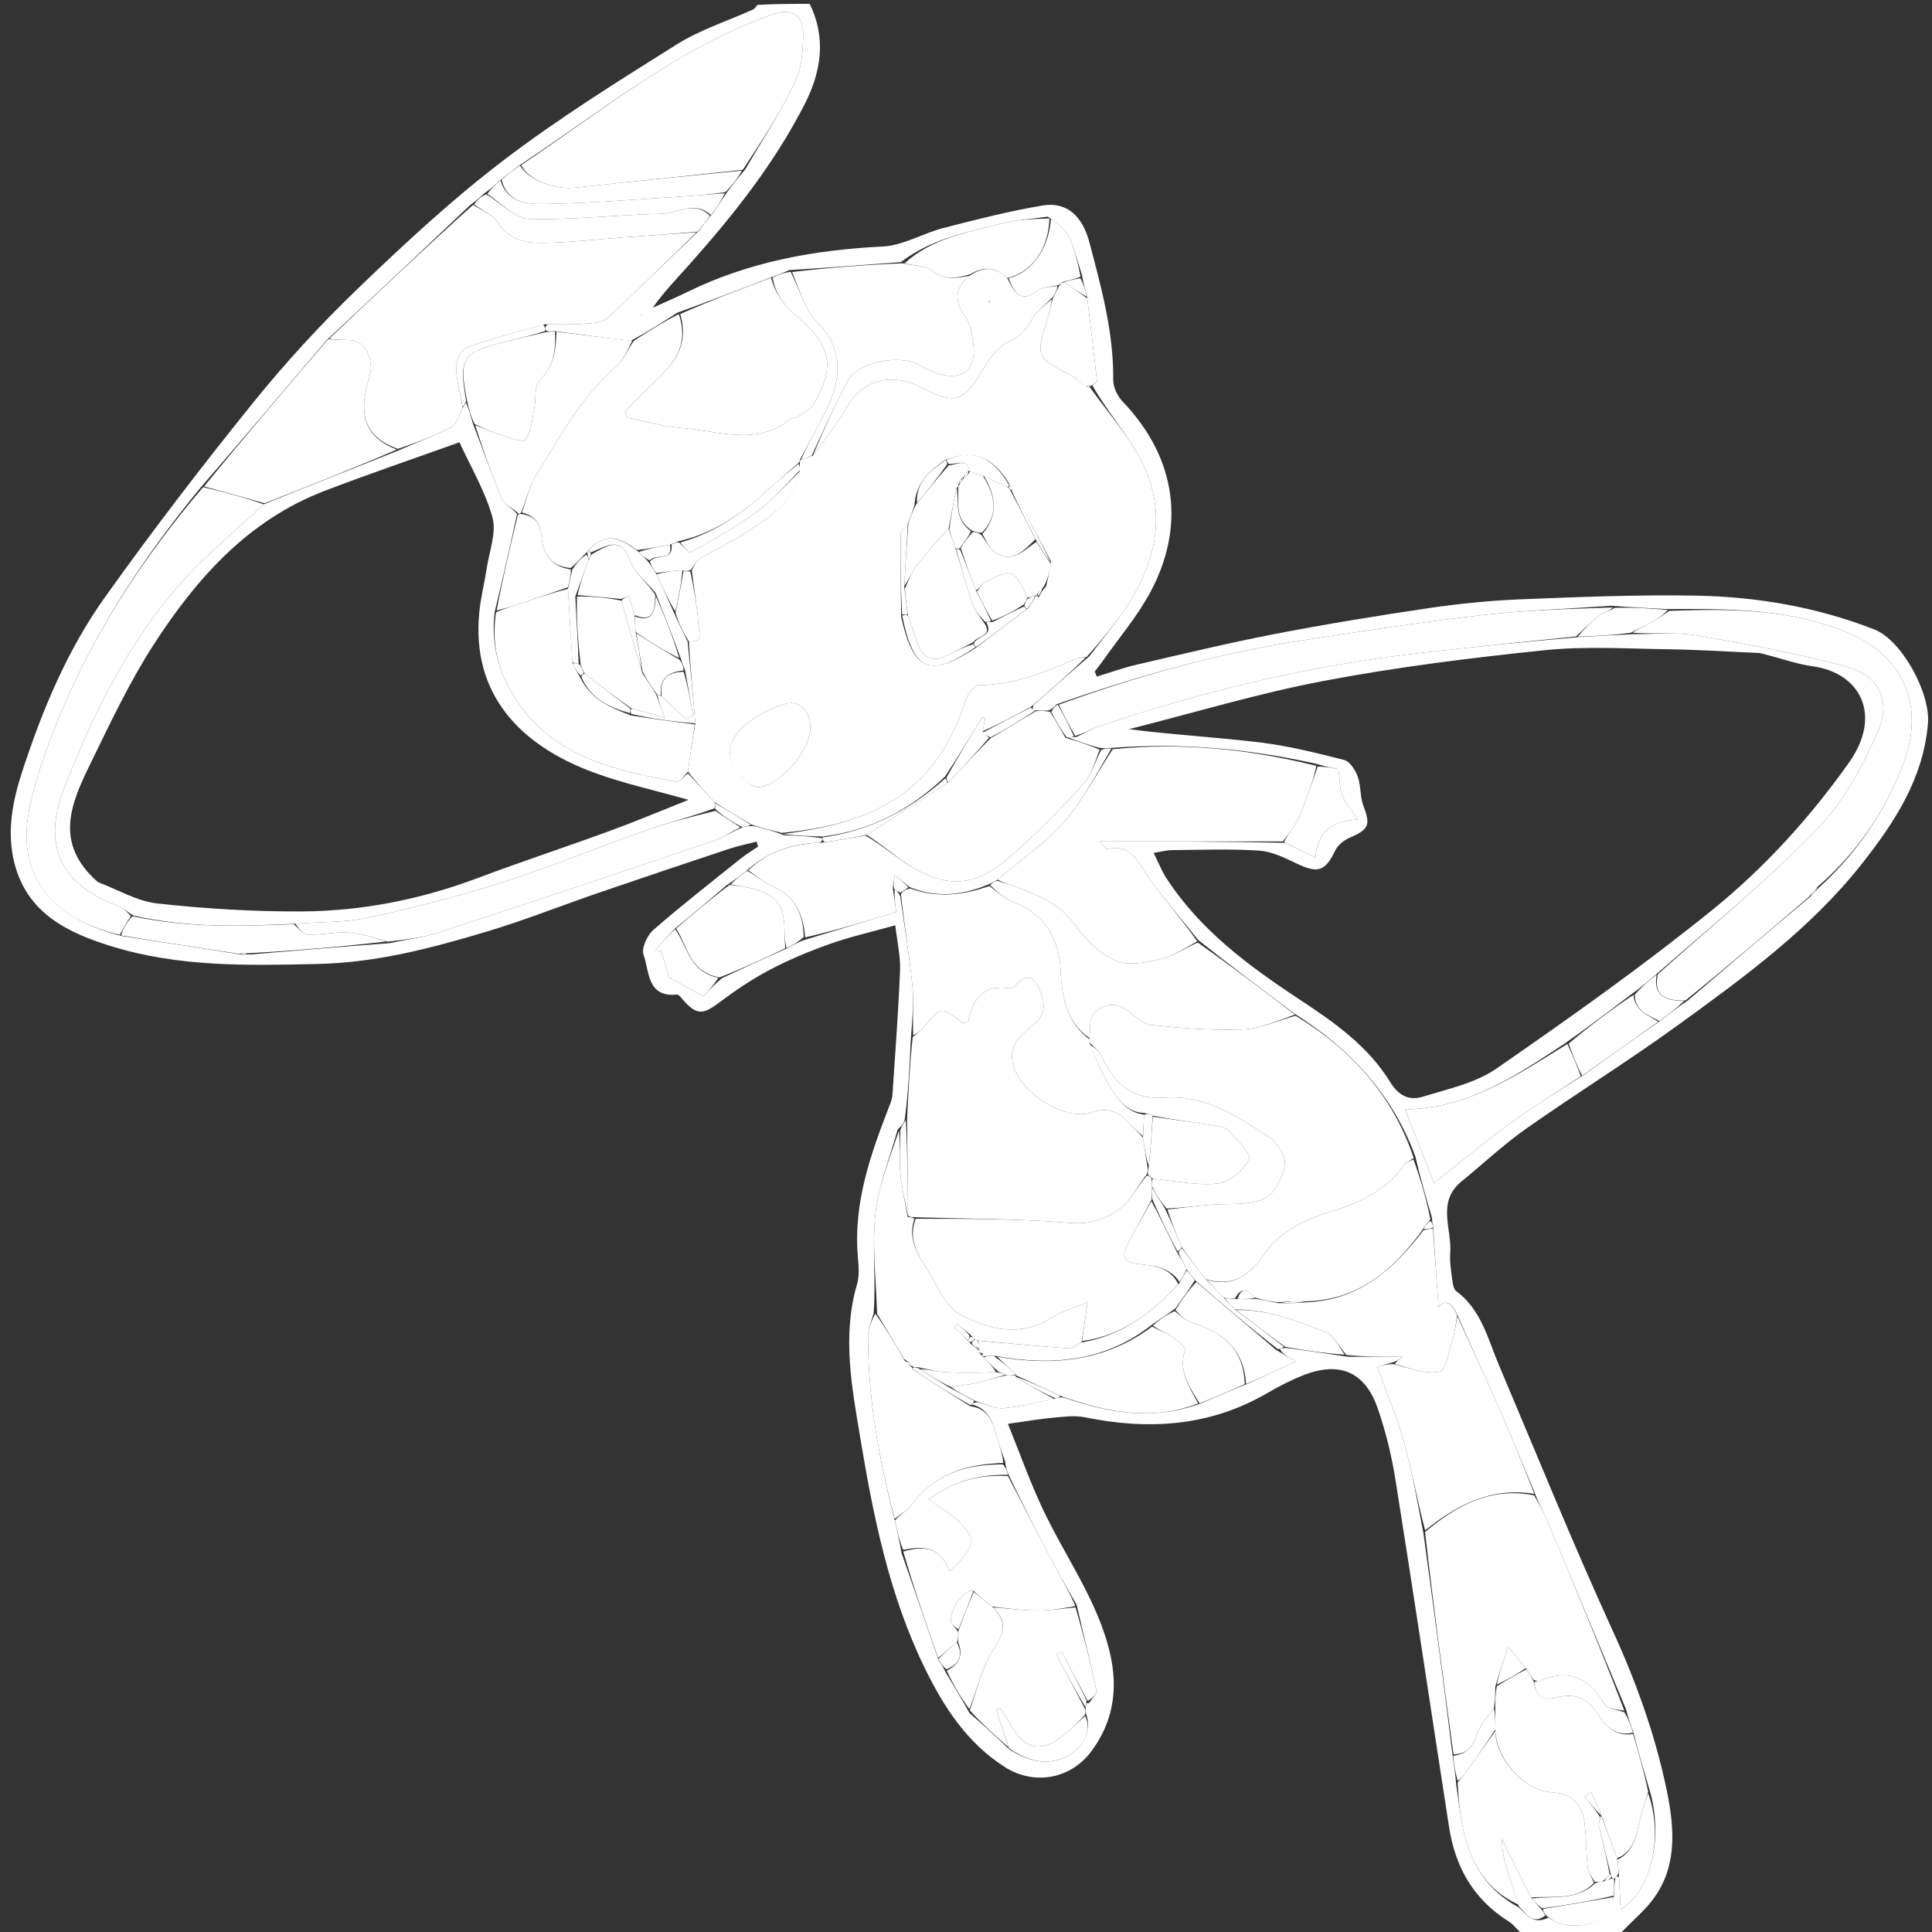 <svg version="1.1" id="Layer_1" xmlns="http://www.w3.org/2000/svg" xmlns:xlink="http://www.w3.org/1999/xlink" x="0px" y="0px"
	 width="100%" viewBox="0 0 500 500" enable-background="new 0 0 500 500" xml:space="preserve">
<rect x="0" y="0" width="500" height="500" fill="#333333" stroke="none"/>
<path opacity="0" stroke="none" 
	d="
M394,501 
	C263.052,501 132.104,501 1.078,501 
	C1.078,334.452 1.078,167.903 1.078,1 
	C65.689,1 130.378,1 195.5,1.271 
	C195.586,1.852 195.291,2.274 194.887,2.457 
	C188.281,5.443 181.213,7.687 175.131,11.502 
	C159.871,21.074 144.518,30.649 130.218,41.555 
	C116.932,51.689 104.587,63.158 92.525,74.764 
	C82.897,84.029 73.785,93.954 65.394,104.353 
	C52.194,120.709 39.388,137.419 27.183,154.528 
	C17.396,168.245 10.914,183.81 5.703,199.818 
	C3.214,207.462 1.7,215.375 3.729,223.364 
	C7.037,236.389 17.538,241.41 28.986,244.937 
	C46.406,250.303 64.19,249.886 82.271,249.473 
	C97.603,249.122 111.755,245.355 126.009,241.083 
	C135.864,238.13 145.455,234.303 155.197,230.962 
	C166.352,227.136 177.535,223.388 188.728,219.672 
	C191.037,218.905 193.441,218.426 195.802,217.815 
	C195.933,218.241 196.063,218.668 196.194,219.094 
	C194.718,220.102 193.168,221.017 191.778,222.132 
	C184.154,228.248 176.437,234.262 169.074,240.681 
	C167.477,242.073 165.95,245.431 166.555,247.096 
	C168.1,251.347 167.382,258.183 175.212,257.393 
	C175.649,257.348 176.231,258.155 176.655,258.644 
	C180.202,262.728 181.865,262.67 186.043,259.524 
	C190.224,256.376 194.616,253.409 199.238,250.974 
	C204.225,248.347 209.49,246.158 214.81,244.277 
	C220.053,242.423 225.518,241.194 231.707,239.461 
	C232.216,243.982 233.078,247.571 232.933,251.12 
	C232.494,261.89 231.682,272.645 230.961,283.402 
	C230.897,284.362 230.513,285.323 230.158,286.238 
	C225.334,298.679 220.885,311.186 221.985,324.895 
	C222.184,327.373 222.488,330.049 221.806,332.357 
	C217.886,345.633 220.46,359.034 222.596,371.882 
	C225.983,392.266 230.076,412.707 239.305,431.643 
	C244.278,441.848 250.266,451.026 259.945,457.247 
	C267.704,462.234 277.204,460.383 282.529,453.119 
	C290.973,441.599 288.862,429.397 283.843,417.602 
	C279.958,408.471 274.413,400.059 270.124,391.08 
	C266.681,383.871 264.015,376.291 260.847,368.485 
	C265.484,367.842 269.072,367.217 272.686,366.883 
	C275.377,366.634 278.202,366.272 280.796,366.8 
	C297.273,370.153 313.087,369.194 327.957,360.537 
	C330.958,358.79 334.08,357.173 337.305,355.902 
	C346.56,352.254 353.189,354.953 356.468,364.262 
	C358.608,370.336 360.151,376.71 361.165,383.077 
	C365.929,412.987 370.384,442.947 375.021,472.878 
	C376.62,483.203 381.362,491.595 390.458,497.265 
	C391.867,498.143 392.83,499.737 394,501 
z"/>
<path opacity="0" stroke="none" 
	d="
M210,1 
	C306.951,1 403.903,1 500.927,1 
	C500.927,167.667 500.927,334.333 500.927,501 
	C473.91,501 446.924,501 419.534,500.669 
	C421.509,498.046 424.03,495.883 426.24,493.439 
	C434.325,484.495 433.481,473.594 431.328,463.227 
	C428.368,448.974 423.446,435.284 417.32,421.918 
	C406.958,399.307 397.651,376.212 387.93,353.308 
	C385.03,346.475 383.378,338.96 376.883,334.158 
	C376.166,333.628 375.964,332.187 375.828,331.129 
	C375.534,328.843 375.147,326.51 375.317,324.236 
	C375.781,318.004 371.731,311.042 378.247,305.746 
	C383.784,301.244 389,296.299 394.818,292.204 
	C407.784,283.081 421.279,274.701 434.113,265.405 
	C451.313,252.946 468.562,240.397 481.877,223.518 
	C490.327,212.806 497.734,201.522 498.956,187.263 
	C499.632,179.375 492.203,165.695 485.096,162.912 
	C470.237,157.095 454.684,154.433 438.858,154.151 
	C423.74,153.882 408.595,154.5 393.477,155.106 
	C385.539,155.425 377.585,156.227 369.723,157.388 
	C356.435,159.349 343.168,161.52 329.981,164.067 
	C317.953,166.391 306.03,169.273 294.089,172.036 
	C290.628,172.836 287.267,174.071 283.86,175.107 
	C283.679,174.673 283.499,174.24 283.318,173.806 
	C283.986,172.922 284.682,172.056 285.32,171.15 
	C289.491,165.221 294.279,159.621 297.691,153.282 
	C306.74,136.476 304.693,118.716 290.55,103.941 
	C289.205,102.536 288.079,100.21 288.1,98.326 
	C288.236,86.029 285.016,74.361 281.915,62.659 
	C280.106,55.835 276.005,52.154 269.869,53.178 
	C261.228,54.621 252.696,56.805 244.2,58.993 
	C238.869,60.366 233.748,63.544 228.43,63.804 
	C210.775,64.667 193.801,67.741 177.841,75.585 
	C174.914,77.024 171.904,78.293 168.933,79.641 
	C171.788,75.568 175.003,72.264 178.072,68.831 
	C189.624,55.909 200.395,42.377 208.291,26.865 
	C212.473,18.649 213.94,9.918 210,1 
z"/>
<path fill="#FFFFFF" opacity="1" stroke="none" 
	d="
M209.535,1 
	C213.94,9.918 212.473,18.649 208.291,26.865 
	C200.395,42.377 189.624,55.909 178.072,68.831 
	C175.003,72.264 171.788,75.568 168.933,79.641 
	C171.904,78.293 174.914,77.024 177.841,75.585 
	C193.801,67.741 210.775,64.667 228.43,63.804 
	C233.748,63.544 238.869,60.366 244.2,58.993 
	C252.696,56.805 261.228,54.621 269.869,53.178 
	C276.005,52.154 280.106,55.835 281.915,62.659 
	C285.016,74.361 288.236,86.029 288.1,98.326 
	C288.079,100.21 289.205,102.536 290.55,103.941 
	C304.693,118.716 306.74,136.476 297.691,153.282 
	C294.279,159.621 289.491,165.221 285.32,171.15 
	C284.682,172.056 283.986,172.922 283.318,173.806 
	C283.499,174.24 283.679,174.673 283.86,175.107 
	C287.267,174.071 290.628,172.836 294.089,172.036 
	C306.03,169.273 317.953,166.391 329.981,164.067 
	C343.168,161.52 356.435,159.349 369.723,157.388 
	C377.585,156.227 385.539,155.425 393.477,155.106 
	C408.595,154.5 423.74,153.882 438.858,154.151 
	C454.684,154.433 470.237,157.095 485.096,162.912 
	C492.203,165.695 499.632,179.375 498.956,187.263 
	C497.734,201.522 490.327,212.806 481.877,223.518 
	C468.562,240.397 451.313,252.946 434.113,265.405 
	C421.279,274.701 407.784,283.081 394.818,292.204 
	C389,296.299 383.784,301.244 378.247,305.746 
	C371.731,311.042 375.781,318.004 375.317,324.236 
	C375.147,326.51 375.534,328.843 375.828,331.129 
	C375.964,332.187 376.166,333.628 376.883,334.158 
	C383.378,338.96 385.03,346.475 387.93,353.308 
	C397.651,376.212 406.958,399.307 417.32,421.918 
	C423.446,435.284 428.368,448.974 431.328,463.227 
	C433.481,473.594 434.325,484.495 426.24,493.439 
	C424.03,495.883 421.509,498.046 419.066,500.669 
	C410.979,501 402.958,501 394.469,501 
	C392.83,499.737 391.867,498.143 390.458,497.265 
	C381.362,491.595 376.62,483.203 375.021,472.878 
	C370.384,442.947 365.929,412.987 361.165,383.077 
	C360.151,376.71 358.608,370.336 356.468,364.262 
	C353.189,354.953 346.56,352.254 337.305,355.902 
	C334.08,357.173 330.958,358.79 327.957,360.537 
	C313.087,369.194 297.273,370.153 280.796,366.8 
	C278.202,366.272 275.377,366.634 272.686,366.883 
	C269.072,367.217 265.484,367.842 260.847,368.485 
	C264.015,376.291 266.681,383.871 270.124,391.08 
	C274.413,400.059 279.958,408.471 283.843,417.602 
	C288.862,429.397 290.973,441.599 282.529,453.119 
	C277.204,460.383 267.704,462.234 259.945,457.247 
	C250.266,451.026 244.278,441.848 239.305,431.643 
	C230.076,412.707 225.983,392.266 222.596,371.882 
	C220.46,359.034 217.886,345.633 221.806,332.357 
	C222.488,330.049 222.184,327.373 221.985,324.895 
	C220.885,311.186 225.334,298.679 230.158,286.238 
	C230.513,285.323 230.897,284.362 230.961,283.402 
	C231.682,272.645 232.494,261.89 232.933,251.12 
	C233.078,247.571 232.216,243.982 231.707,239.461 
	C225.518,241.194 220.053,242.423 214.81,244.277 
	C209.49,246.158 204.225,248.347 199.238,250.974 
	C194.616,253.409 190.224,256.376 186.043,259.524 
	C181.865,262.67 180.202,262.728 176.655,258.644 
	C176.231,258.155 175.649,257.348 175.212,257.393 
	C167.382,258.183 168.1,251.347 166.555,247.096 
	C165.95,245.431 167.477,242.073 169.074,240.681 
	C176.437,234.262 184.154,228.248 191.778,222.132 
	C193.168,221.017 194.718,220.102 196.194,219.094 
	C196.063,218.668 195.933,218.241 195.802,217.815 
	C193.441,218.426 191.037,218.905 188.728,219.672 
	C177.535,223.388 166.352,227.136 155.197,230.962 
	C145.455,234.303 135.864,238.13 126.009,241.083 
	C111.755,245.355 97.603,249.122 82.271,249.473 
	C64.19,249.886 46.406,250.303 28.986,244.937 
	C17.538,241.41 7.037,236.389 3.729,223.364 
	C1.7,215.375 3.214,207.462 5.703,199.818 
	C10.914,183.81 17.396,168.245 27.183,154.528 
	C39.388,137.419 52.194,120.709 65.394,104.353 
	C73.785,93.954 82.897,84.029 92.525,74.764 
	C104.587,63.158 116.932,51.689 130.218,41.555 
	C144.518,30.649 159.871,21.074 175.131,11.502 
	C181.213,7.687 188.281,5.443 194.887,2.457 
	C195.291,2.274 195.586,1.852 195.966,1.271 
	C200.357,1 204.714,1 209.535,1 
M418.088,485.912 
	C418.335,485.637 418.583,485.362 419.009,485.942 
	C419.147,488.652 419.285,491.362 419.43,494.195 
	C428.004,488.779 430.267,474.392 426.891,463.207 
	C425.472,458.389 424.053,453.572 422.639,448.064 
	C422.029,446.428 421.419,444.791 420.793,442.302 
	C413.89,425.757 407.006,409.203 400.058,392.676 
	C399.229,390.705 398.052,388.881 397.153,386.25 
	C394.22,379.261 391.38,372.232 388.331,365.295 
	C384.704,357.039 380.897,348.863 377.03,339.995 
	C375.751,337.302 374.104,336.082 372.295,338.285 
	C371.828,331.696 371.342,324.829 370.904,317.422 
	C370.774,316.907 370.643,316.393 370.569,315.049 
	C369.091,310.031 367.612,305.012 366.279,299.24 
	C360.396,283.337 349.635,271.588 334.94,262.28 
	C326.753,256.139 318.565,249.998 310.066,243.245 
	C305.823,237.951 301.411,232.781 297.394,227.321 
	C294.563,223.473 293,218.205 286.478,219.761 
	C286.19,219.83 285.672,218.938 284.582,217.76 
	C300.917,217.76 316.461,217.76 332.646,218.122 
	C334.972,219.258 337.297,220.395 340.438,221.93 
	C340.976,215.147 344.934,212.356 351.405,212.103 
	C349.675,209.515 348.132,207.874 347.401,205.928 
	C346.664,203.962 346.731,201.694 346.379,199.058 
	C344.821,198.748 342.911,198.368 340.309,197.59 
	C323.045,193.804 305.635,192.088 287.262,193.588 
	C286.497,193.654 285.732,193.721 284.258,193.483 
	C281.412,192.632 278.566,191.78 276.479,190.825 
	C276.987,190.824 277.495,190.823 278.695,190.693 
	C280.477,189.831 282.191,188.771 284.051,188.136 
	C311.308,178.826 339.189,172.195 367.833,168.949 
	C381.166,167.438 394.521,166.111 408.803,164.859 
	C413.196,164.607 417.59,164.355 422.896,164.108 
	C428.329,164.176 433.884,163.542 439.173,164.453 
	C452.039,166.668 464.928,169.056 477.524,172.432 
	C486.19,174.754 489.599,181.173 485.936,189.464 
	C481.977,198.423 477.046,207.611 470.319,214.545 
	C457.388,227.876 442.891,239.686 428.417,252.326 
	C426.615,253.894 424.813,255.462 422.351,257.188 
	C416.865,261.361 411.378,265.533 405.208,269.891 
	C392.485,278.305 379.859,286.951 363.643,287.108 
	C366.277,293.834 368.789,300.249 371.113,306.184 
	C377.532,301.116 383.858,295.817 390.508,290.961 
	C396.528,286.566 402.901,282.655 409.789,278.245 
	C416.236,273.639 422.683,269.033 429.758,264.117 
	C431.913,262.442 434.069,260.767 436.857,258.889 
	C447.262,249.986 457.666,241.082 468.685,231.915 
	C469.406,231.084 470.128,230.253 471.392,229.113 
	C481.056,220.14 488.309,209.331 492.77,197.109 
	C497.903,183.041 493.125,170.137 478.538,163.903 
	C463.604,157.52 447.831,157.508 431.279,157.633 
	C426.851,157.409 422.423,157.185 417.074,156.774 
	C405.647,157.576 394.173,157.967 382.806,159.28 
	C367.483,161.051 352.22,163.392 336.97,165.742 
	C315.411,169.064 294.49,174.892 273.394,182.287 
	C272.928,182.855 272.462,183.424 271.364,183.861 
	C270.265,183.924 269.166,183.986 267.654,183.772 
	C267.376,183.578 267.163,183.328 267.44,182.508 
	C272.077,178.412 276.714,174.316 281.906,169.869 
	C285.297,165.367 288.993,161.061 292.02,156.327 
	C299.357,144.856 301.869,132.406 295.663,119.869 
	C292.129,112.729 286.557,106.597 282.7,99.723 
	C283.117,99.348 283.93,98.929 283.894,98.602 
	C283.114,91.475 282.239,84.358 281.286,76.453 
	C280.84,74.968 280.394,73.484 280.026,71.236 
	C278.907,67.845 278.098,64.304 276.554,61.119 
	C275.625,59.203 273.552,57.842 271.186,56.066 
	C267.102,56.65 262.923,56.867 258.952,57.893 
	C250.217,60.151 241.142,61.704 233.14,67.835 
	C223.76,68.551 214.38,69.267 204.282,69.898 
	C202.832,70.535 201.381,71.172 199.117,71.934 
	C191.398,74.914 183.678,77.894 175.244,80.943 
	C171.501,83.369 167.758,85.795 163.195,88.216 
	C156.802,87.426 150.409,86.636 143.269,85.665 
	C142.513,85.778 141.757,85.89 141.077,85.365 
	C141.059,84.937 141.041,84.51 141.804,83.917 
	C144.933,83.9 148.076,84.051 151.187,83.807 
	C153.234,83.646 155.828,83.56 157.161,82.335 
	C165.031,75.106 172.602,67.552 180.809,59.79 
	C181.789,58.484 182.769,57.177 184.255,55.461 
	C185.508,53.641 186.761,51.821 188.386,49.447 
	C189.736,47.694 191.086,45.941 192.927,43.76 
	C197.246,36.331 201.989,29.106 205.701,21.386 
	C207.474,17.697 207.818,13.071 207.857,8.861 
	C207.906,3.626 204.721,2.017 199.844,3.745 
	C175.545,12.353 155.876,28.649 134.251,42.906 
	C132.773,44.1 131.295,45.294 129.229,46.782 
	C128.136,47.819 127.044,48.857 125.308,50.076 
	C124.327,50.976 123.347,51.877 121.766,52.99 
	C109.568,64.553 97.37,76.116 84.622,87.949 
	C73.881,100.586 63.141,113.223 51.883,126.222 
	C36.833,144.543 23.958,164.234 15.033,186.274 
	C11.989,193.791 9.166,201.554 7.575,209.472 
	C3.825,228.135 15.398,238.413 31.678,242.257 
	C41.779,243.794 51.879,245.331 62.646,247.075 
	C63.103,247.015 63.559,246.955 64.932,247.004 
	C76.623,246.009 88.313,245.014 100.839,244.087 
	C105.207,243.152 109.7,242.599 113.922,241.217 
	C137.445,233.52 160.914,225.657 184.365,217.741 
	C186.896,216.887 189.188,215.327 192.569,213.956 
	C193.221,213.865 193.874,213.775 195.247,213.806 
	C197.617,214.39 199.986,214.973 202.869,216.168 
	C206.21,216.277 209.552,216.386 212.86,216.956 
	C212.906,217.26 212.941,217.566 212.178,218.087 
	C205.175,218.305 198.85,220.277 193.035,225.492 
	C191.591,226.614 190.147,227.737 188.08,229.077 
	C183.72,232.812 179.361,236.547 174.403,240.532 
	C172.809,242.329 171.214,244.126 169.62,245.923 
	C170.106,245.999 170.593,246.075 171.08,246.151 
	C171.855,248.571 172.629,250.991 173.277,253.014 
	C176.186,254.629 179.061,256.225 182.035,257.876 
	C183.27,256.509 184.712,254.914 186.852,253.141 
	C192.302,250.581 197.751,248.021 203.894,245.369 
	C205.26,244.549 206.626,243.73 208.723,243.096 
	C216.471,240.74 224.218,238.385 231.967,236.029 
	C231.702,234.252 231.37,232.028 231.574,230.06 
	C232.009,230.453 232.444,230.845 232.986,231.972 
	C234.064,239.713 235.36,247.433 236.134,255.205 
	C236.554,259.425 236.086,263.733 235.728,268.878 
	C235.399,275.902 235.069,282.926 234.114,290.035 
	C233.744,290.721 233.374,291.407 232.312,292.309 
	C230.302,299.636 227.318,306.861 226.54,314.317 
	C225.659,322.766 226.754,331.421 226.089,339.956 
	C225.585,341.85 224.647,343.744 224.643,345.64 
	C224.607,361.786 227.435,377.537 231.663,393.885 
	C232.212,396.3 232.761,398.716 233.332,401.96 
	C236.484,411.003 239.637,420.045 242.914,429.694 
	C243.477,430.512 244.04,431.331 244.773,432.853 
	C246.752,436.143 248.731,439.434 250.904,443.333 
	C254.262,446.28 257.621,449.228 261.279,452.814 
	C265.633,455.416 270.066,457.048 275.218,454.958 
	C279.974,453.027 282.755,448.16 281.047,443.402 
	C280.962,443.025 280.877,442.648 281.056,441.299 
	C281.104,440.967 281.153,440.636 281.891,440.758 
	C282.542,439.637 283.926,438.363 283.73,437.418 
	C282.234,430.246 280.429,423.138 278.642,415.339 
	C276.684,411.864 274.648,408.431 272.785,404.906 
	C268.762,397.298 264.828,389.642 260.87,381.355 
	C260.586,380.568 260.301,379.781 260.127,378.237 
	C259.481,376.377 258.728,374.547 258.213,372.651 
	C257.124,368.641 256.188,364.574 251.382,363.435 
	C251.694,363.205 252.006,362.974 253.076,362.887 
	C255.295,363.448 257.572,364.635 259.721,364.438 
	C264.125,364.033 268.46,362.886 273.729,361.8 
	C274.02,361.687 274.311,361.573 275.313,361.678 
	C286.751,365.612 298.266,367.793 310.836,363.177 
	C314.594,361.533 318.351,359.889 322.842,358.138 
	C326.72,356.337 330.599,354.537 335.291,352.359 
	C332.859,350.906 331.517,350.104 331.306,349.036 
	C331.682,348.943 332.058,348.85 333.19,348.867 
	C338.128,349.56 343.066,350.253 348.917,351.129 
	C353.287,351.129 357.657,351.129 363.047,351.129 
	C361.85,351.971 361.375,352.306 360.125,352.663 
	C358.749,353.061 357.374,353.459 356.462,353.723 
	C358.9,360.502 361.564,366.752 363.371,373.24 
	C365.457,380.733 366.787,388.436 368.404,396.948 
	C370.991,415.968 373.578,434.987 375.986,454.774 
	C376.312,456.85 376.637,458.925 376.853,461.83 
	C377.462,465.747 377.87,469.709 378.722,473.573 
	C380.598,482.091 384.639,489.124 393.068,493.638 
	C395.061,495.415 396.707,498.237 400.739,496.288 
	C401.603,496.745 402.421,497.352 403.338,497.635 
	C410.374,499.801 416.681,496.822 417.779,490.196 
	C417.761,488.91 417.742,487.623 418.088,485.912 
M455.33,168.993 
	C447.44,168.656 439.551,168.134 431.658,168.026 
	C421.002,167.881 410.253,167.191 399.703,168.28 
	C380.599,170.251 361.476,172.64 342.619,176.214 
	C325.62,179.435 308.966,184.477 292.16,188.715 
	C303.66,190.187 314.904,190.78 326.055,192.137 
	C333.418,193.033 340.696,194.837 347.895,196.69 
	C349.362,197.068 350.77,199.308 351.38,200.989 
	C352.24,203.36 351.931,206.164 352.832,208.51 
	C354.743,213.491 354.303,214.648 349.263,216.814 
	C347.803,217.442 346.223,218.716 345.56,220.105 
	C342.97,225.53 341.068,226.134 335.472,223.431 
	C332.414,221.954 329.1,220.35 325.814,220.135 
	C318.351,219.646 310.834,219.95 303.339,220.01 
	C301.974,220.02 300.611,220.402 298.557,220.719 
	C299.873,223.368 300.642,225.372 301.781,227.137 
	C310.552,240.732 323.249,250.05 336.477,258.769 
	C345.354,264.62 354.102,270.776 359.731,279.979 
	C362.063,283.79 364.852,284.867 368.319,283.801 
	C374.801,281.807 381.872,280.286 387.292,276.536 
	C406.255,263.416 425.121,250.05 443.046,235.568 
	C456.54,224.666 468.242,211.826 478.463,197.44 
	C487.302,184.999 481.352,174.129 469.193,172.452 
	C464.784,171.844 460.516,170.217 455.33,168.993 
M165.756,81.475 
	C165.91,81.466 166.064,81.457 166.218,81.449 
	C166.115,81.4 166.012,81.352 165.756,81.475 
z"/>
<path opacity="0" stroke="none" 
	d="
M455.757,169.024 
	C460.516,170.217 464.784,171.844 469.193,172.452 
	C481.352,174.129 487.302,184.999 478.463,197.44 
	C468.242,211.826 456.54,224.666 443.046,235.568 
	C425.121,250.05 406.255,263.416 387.292,276.536 
	C381.872,280.286 374.801,281.807 368.319,283.801 
	C364.852,284.867 362.063,283.79 359.731,279.979 
	C354.102,270.776 345.354,264.62 336.477,258.769 
	C323.249,250.05 310.552,240.732 301.781,227.137 
	C300.642,225.372 299.873,223.368 298.557,220.719 
	C300.611,220.402 301.974,220.02 303.339,220.01 
	C310.834,219.95 318.351,219.646 325.814,220.135 
	C329.1,220.35 332.414,221.954 335.472,223.431 
	C341.068,226.134 342.97,225.53 345.56,220.105 
	C346.223,218.716 347.803,217.442 349.263,216.814 
	C354.303,214.648 354.743,213.491 352.832,208.51 
	C351.931,206.164 352.24,203.36 351.38,200.989 
	C350.77,199.308 349.362,197.068 347.895,196.69 
	C340.696,194.837 333.418,193.033 326.055,192.137 
	C314.904,190.78 303.66,190.187 292.16,188.715 
	C308.966,184.477 325.62,179.435 342.619,176.214 
	C361.476,172.64 380.599,170.251 399.703,168.28 
	C410.253,167.191 421.002,167.881 431.658,168.026 
	C439.551,168.134 447.44,168.656 455.757,169.024 
z"/>
<path fill="#FFFFFF" opacity="1" stroke="none" 
	d="
M202.356,215.557 
	C199.986,214.973 197.617,214.39 194.655,213.482 
	C191.062,211.397 188.062,209.636 184.895,207.592 
	C182.506,204.925 180.283,202.541 178.043,199.7 
	C178.622,195.321 179.217,191.399 179.95,187.205 
	C179.373,179.949 178.657,172.966 178.275,165.989 
	C182.72,166.228 180.872,163.116 180.76,161.572 
	C180.428,157.012 179.63,152.487 179.031,147.585 
	C179.691,146.339 180.147,145.144 181.01,144.629 
	C184.69,142.434 188.635,140.661 192.214,138.322 
	C198.528,134.196 205.393,130.443 207.001,121.669 
	C207.001,120.891 207,120.446 207.002,119.752 
	C207.005,119.503 207.008,119.005 207.323,118.963 
	C208.427,118.615 209.215,118.308 210.344,117.941 
	C213.631,113.576 216.833,109.42 219.461,104.929 
	C223.373,98.246 230.856,96.523 237.822,100 
	C246.555,104.358 248.902,104.796 254.055,96.164 
	C255.85,93.158 258.173,89.66 261.122,88.371 
	C264.258,87 265.674,85.225 267.144,82.512 
	C268.289,80.4 270.49,78.86 272.198,77.467 
	C271.938,78.992 271.785,80.141 271.452,81.235 
	C268.087,92.267 267.659,92.364 277.124,97.093 
	C278.547,97.804 279.719,99.016 281.254,100.049 
	C281.668,100.1 281.836,100.098 282.001,100.048 
	C281.998,100 281.903,100.01 281.903,100.01 
	C286.557,106.597 292.129,112.729 295.663,119.869 
	C301.869,132.406 299.357,144.856 292.02,156.327 
	C288.993,161.061 285.297,165.367 281.23,170.013 
	C279.901,170.245 279.185,170.19 278.602,170.442 
	C270.514,173.936 262.428,177.266 253.342,177.307 
	C252.17,177.312 250.442,179.617 249.933,181.172 
	C246.261,192.393 240.458,201.828 229.853,207.893 
	C221.283,212.794 211.959,214.577 202.356,215.557 
M268.846,154.601 
	C269.258,153.72 269.671,152.838 270.725,151.788 
	C271.164,149.885 271.603,147.981 272.009,145.293 
	C268.666,138.919 265.323,132.545 261.611,125.913 
	C261.611,125.913 261.172,125.815 261.117,125.113 
	C256.992,118.155 251.487,116.064 244.342,119.181 
	C240.473,121.959 236.975,124.982 236.646,130.892 
	C236.13,132.357 235.615,133.822 234.774,135.928 
	C234.197,136.667 233.13,137.399 233.12,138.146 
	C233.03,145.092 233.122,152.041 233.223,159.739 
	C236.474,173.869 240.654,175.549 253.118,167.282 
	C257.307,164.067 261.497,160.852 266.263,157.257 
	C266.915,156.218 267.567,155.178 268.125,154.098 
	C268.125,154.098 268.165,154.192 268.846,154.601 
M194.392,203.164 
	C195.018,203.369 195.664,203.797 196.268,203.744 
	C202.357,203.201 210.545,193.29 209.686,187.188 
	C209.186,183.636 206.768,181.099 203.079,182.207 
	C199.568,183.262 196.053,185.071 193.189,187.36 
	C187.122,192.21 187.53,198.336 194.392,203.164 
z"/>
<path fill="#FFFFFF" opacity="1" stroke="none" 
	d="
M335.31,262.874 
	C349.635,271.588 360.396,283.337 365.858,299.67 
	C364.758,300.541 363.861,300.83 363.435,301.445 
	C358.696,308.285 351.519,311.425 344.031,313.688 
	C337.277,315.73 331.231,318.817 327.228,324.523 
	C323.408,329.969 319.226,333.204 312.09,331.062 
	C309.848,328.279 307.874,325.664 305.807,322.706 
	C304.396,319.267 303.079,316.17 302.153,313.005 
	C306.057,312.555 309.566,312.124 313.084,311.806 
	C317.771,311.382 322.893,312.055 327.007,310.315 
	C329.708,309.172 331.943,304.771 332.514,301.503 
	C332.893,299.332 330.565,295.663 328.411,294.256 
	C320.258,288.933 311.877,283.345 301.534,284.07 
	C292.844,284.678 288.165,280.285 284.944,273.049 
	C284.404,271.836 283.004,271.007 282.001,269.75 
	C282,269.5 281.999,269.001 281.939,268.628 
	C282.229,266.202 281.874,263.427 283.079,262.247 
	C285.364,260.01 288.534,259.132 291.697,261.422 
	C293.682,262.859 295.706,265.042 297.883,265.269 
	C305.741,266.09 313.691,266.735 321.566,266.423 
	C326.187,266.24 330.731,264.122 335.31,262.874 
z"/>
<path fill="#FFFFFF" opacity="1" stroke="none" 
	d="
M234.74,289.949 
	C235.069,282.926 235.399,275.902 236.211,268.38 
	C237.447,267.276 238.337,266.782 238.93,266.048 
	C243.534,260.359 243.512,260.35 248.965,264.649 
	C249.154,264.798 249.596,264.623 250.576,264.55 
	C251.555,258.861 254.335,254.653 261.313,255.776 
	C261.804,255.855 262.519,255.259 262.963,254.811 
	C266.527,251.221 268.172,253.781 269.355,256.922 
	C270.533,260.051 270.48,262.856 267.373,265.316 
	C264.463,267.62 261.305,270.043 262.002,274.714 
	C263.114,282.166 275.361,290.367 282.478,287.916 
	C286.395,286.566 289.21,287.526 291.847,290.325 
	C293.072,291.625 294.445,292.787 295.796,294.436 
	C296.227,297.252 296.613,299.643 296.999,302.362 
	C296.999,303.126 296.998,303.562 296.664,304.081 
	C294.251,307.077 292.698,310.696 289.965,312.73 
	C286.382,315.398 282.302,316.927 277.087,316.492 
	C263.771,315.383 250.359,315.432 236.638,315.011 
	C235.83,314.987 235.368,314.969 234.991,314.493 
	C234.965,306.006 234.853,297.978 234.74,289.949 
z"/>
<path fill="#FFFFFF" opacity="1" stroke="none" 
	d="
M85.172,87.68 
	C97.37,76.116 109.568,64.553 122.418,53.035 
	C125.042,54.572 127.624,55.679 128.862,57.636 
	C131.585,61.944 135.803,62.867 140.015,62.851 
	C147.089,62.823 154.159,61.942 161.231,61.435 
	C167.578,60.981 173.926,60.549 180.274,60.107 
	C172.602,67.552 165.031,75.106 157.161,82.335 
	C155.828,83.56 153.234,83.646 151.187,83.807 
	C148.076,84.051 144.933,83.9 140.999,83.942 
	C133.775,85.886 127.273,87.578 121.001,89.894 
	C119.548,90.43 118.019,93.103 118.034,94.78 
	C118.065,98.3 119.098,101.81 119.748,105.685 
	C118.801,107.578 118.179,109.788 116.783,110.519 
	C112.391,112.819 107.708,114.563 102.977,116.173 
	C92.834,112.556 93.212,105.344 95.683,97.264 
	C96.012,96.188 96.082,94.919 95.877,93.812 
	C95.244,90.407 93.637,87.925 89.647,87.982 
	C88.157,88.004 86.664,87.787 85.172,87.68 
z"/>
<path fill="#FFFFFF" opacity="1" stroke="none" 
	d="
M207.008,119.005 
	C207.008,119.005 207.005,119.503 206.663,119.807 
	C203.722,122.398 201.094,124.653 198.532,126.98 
	C191.969,132.942 184.864,137.953 175.734,140.039 
	C174.872,140.339 174.329,140.636 173.367,140.955 
	C170.338,141.508 167.728,142.038 164.858,142.369 
	C159.288,138.264 156.323,138.328 152.183,142.518 
	C152.048,142.603 151.971,142.914 151.694,143.071 
	C150.311,144.487 149.204,145.745 147.707,147 
	C142.424,146.607 140.538,143.012 140.166,139.033 
	C139.824,135.386 138.479,133.531 135.073,132.628 
	C136.303,129.166 137.025,125.795 138.73,123.031 
	C144.807,113.182 150.276,102.877 159.246,95.085 
	C161.285,93.314 162.449,90.536 164.016,88.221 
	C167.758,85.795 171.501,83.369 175.672,81.306 
	C178.862,90.593 172.861,95.527 167.441,100.745 
	C165.52,102.594 163.686,104.535 161.813,106.435 
	C162.001,106.995 162.19,107.555 162.378,108.116 
	C167.165,109.046 171.916,110.444 176.745,110.809 
	C186.173,111.521 196.007,115.581 204.771,108.318 
	C205.105,108.041 205.832,108.26 206.204,108.001 
	C207.727,106.942 209.724,106.099 210.577,104.617 
	C216.209,94.84 215.262,89.468 205.969,81.675 
	C202.668,78.907 200.675,75.876 199.93,71.809 
	C201.381,71.172 202.832,70.535 204.642,70.354 
	C206.461,74.167 207.678,77.659 209.463,80.832 
	C210.734,83.09 213.107,84.723 214.405,86.971 
	C219.496,95.786 215.333,103.525 211.211,111.207 
	C209.814,113.809 208.409,116.406 207.008,119.005 
z"/>
<path fill="#FFFFFF" opacity="1" stroke="none" 
	d="
M287.976,193.901 
	C305.635,192.088 323.045,193.804 340.654,198.201 
	C340.072,201.3 339.145,203.789 338.218,206.277 
	C337.631,207.85 337.103,209.449 336.436,210.987 
	C335.967,212.069 335.374,213.111 334.719,214.093 
	C333.875,215.356 332.915,216.541 332.005,217.76 
	C316.461,217.76 300.917,217.76 284.582,217.76 
	C285.672,218.938 286.19,219.83 286.478,219.761 
	C293,218.205 294.563,223.473 297.394,227.321 
	C301.411,232.781 305.823,237.951 309.848,243.627 
	C306.494,245.474 303.487,247.508 300.19,248.25 
	C296.457,249.089 291.882,250.057 288.728,248.632 
	C284.617,246.775 280.863,243.106 278.182,239.343 
	C274.188,233.738 268.47,231.635 262.611,229.397 
	C261.104,228.822 259.531,228.418 258.165,227.655 
	C264.016,222.617 270.341,218.434 275.183,212.942 
	C280.197,207.256 283.771,200.301 287.976,193.901 
z"/>
<path fill="#FFFFFF" opacity="1" stroke="none" 
	d="
M397.036,386.99 
	C398.052,388.881 399.229,390.705 400.058,392.676 
	C407.006,409.203 413.89,425.757 420.365,442.693 
	C418.33,442.431 415.924,442.235 415.247,441.051 
	C411.295,434.142 405.972,431.813 398.486,434.95 
	C398.058,435.13 397.497,434.993 396.868,434.727 
	C396.158,433.635 395.577,432.819 394.85,431.687 
	C393.4,429.832 392.097,428.293 390.331,426.207 
	C388.928,430.327 387.963,433.162 386.995,436.424 
	C386.986,438.561 386.979,440.271 386.627,442.049 
	C384.853,444.425 382.939,446.573 382.118,449.079 
	C381.084,452.232 379.48,453.96 376.165,454.007 
	C373.578,434.987 370.991,415.968 368.807,396.477 
	C377.288,389.304 386.083,384.816 397.036,386.99 
z"/>
<path fill="#FFFFFF" opacity="1" stroke="none" 
	d="
M134.874,42.732 
	C155.876,28.649 175.545,12.353 199.844,3.745 
	C204.721,2.017 207.906,3.626 207.857,8.861 
	C207.818,13.071 207.474,17.697 205.701,21.386 
	C201.989,29.106 197.246,36.331 192.236,43.936 
	C177.319,45.588 163.087,47.024 148.867,48.561 
	C143.355,49.157 136.787,46.53 134.874,42.732 
z"/>
<path fill="#FFFFFF" opacity="1" stroke="none" 
	d="
M295.752,294.012 
	C294.445,292.787 293.072,291.625 291.847,290.325 
	C289.21,287.526 286.395,286.566 282.478,287.916 
	C275.361,290.367 263.114,282.166 262.002,274.714 
	C261.305,270.043 264.463,267.62 267.373,265.316 
	C270.48,262.856 270.533,260.051 269.355,256.922 
	C268.172,253.781 266.527,251.221 262.963,254.811 
	C262.519,255.259 261.804,255.855 261.313,255.776 
	C254.335,254.653 251.555,258.861 250.576,264.55 
	C249.596,264.623 249.154,264.798 248.965,264.649 
	C243.512,260.35 243.534,260.359 238.93,266.048 
	C238.337,266.782 237.447,267.276 236.357,267.941 
	C236.086,263.733 236.554,259.425 236.134,255.205 
	C235.36,247.433 234.064,239.713 233.149,231.345 
	C233.926,230.446 234.539,230.174 235.543,229.924 
	C242.766,232.566 249.421,231.598 256.053,229.298 
	C258.264,231.003 260.262,232.759 262.59,233.633 
	C270.223,236.499 274.112,242.966 274.463,250.963 
	C274.755,257.596 275.889,264.505 281.999,269.001 
	C281.999,269.001 282,269.5 282.056,270.107 
	C283.684,274.017 284.994,277.481 286.897,280.581 
	C289.041,284.075 291.247,287.833 296.114,288.467 
	C295.964,290.599 295.858,292.305 295.752,294.012 
z"/>
<path fill="#FFFFFF" opacity="1" stroke="none" 
	d="
M429.044,252.127 
	C442.891,239.686 457.388,227.876 470.319,214.545 
	C477.046,207.611 481.977,198.423 485.936,189.464 
	C489.599,181.173 486.19,174.754 477.524,172.432 
	C464.928,169.056 452.039,166.668 439.173,164.453 
	C433.884,163.542 428.329,164.176 422.54,163.753 
	C423.925,162.635 425.721,161.976 427.388,161.079 
	C428.996,160.213 430.471,159.101 432.004,158.097 
	C447.831,157.508 463.604,157.52 478.538,163.903 
	C493.125,170.137 497.903,183.041 492.77,197.109 
	C488.309,209.331 481.056,220.14 470.717,229.215 
	C469.385,230.271 468.728,231.224 468.071,232.178 
	C457.666,241.082 447.262,249.986 436.182,258.925 
	C430.838,259.062 427.857,257.566 429.044,252.127 
z"/>
<path fill="#FFFFFF" opacity="1" stroke="none" 
	d="
M199.524,71.871 
	C200.675,75.876 202.668,78.907 205.969,81.675 
	C215.262,89.468 216.209,94.84 210.577,104.617 
	C209.724,106.099 207.727,106.942 206.204,108.001 
	C205.832,108.26 205.105,108.041 204.771,108.318 
	C196.007,115.581 186.173,111.521 176.745,110.809 
	C171.916,110.444 167.165,109.046 162.378,108.116 
	C162.19,107.555 162.001,106.995 161.813,106.435 
	C163.686,104.535 165.52,102.594 167.441,100.745 
	C172.861,95.527 178.862,90.593 176.029,81.272 
	C183.678,77.894 191.398,74.914 199.524,71.871 
z"/>
<path fill="#FFFFFF" opacity="1" stroke="none" 
	d="
M275.721,190.929 
	C278.566,191.78 281.412,192.632 284.573,194.007 
	C283.342,197.436 282.293,200.789 280.153,203.156 
	C274.814,209.059 269.193,214.751 263.279,220.075 
	C258.233,224.616 252.707,229.011 245.224,227.94 
	C236.745,226.727 230.994,220.264 224.296,216.053 
	C231.46,211.466 238.303,207.059 245.442,202.45 
	C249.177,198.536 252.617,194.824 256.402,191.018 
	C260.521,188.632 264.293,186.34 268.066,184.048 
	C269.166,183.986 270.265,183.924 271.761,184.216 
	C273.345,186.69 274.533,188.81 275.721,190.929 
z"/>
<path fill="#FFFFFF" opacity="1" stroke="none" 
	d="
M30.998,241.917 
	C15.398,238.413 3.825,228.135 7.575,209.472 
	C9.166,201.554 11.989,193.791 15.033,186.274 
	C23.958,164.234 36.833,144.543 52.562,126.076 
	C58.318,127.371 63.394,128.811 68.245,130.515 
	C60.998,137.36 53.442,143.463 47.067,150.619 
	C33.238,166.143 24.178,184.576 16.665,203.804 
	C10.822,218.757 15.512,228.916 30.687,234.51 
	C31.971,234.983 33.014,236.111 33.86,237.099 
	C32.7,238.814 31.849,240.366 30.998,241.917 
z"/>
<path fill="#FFFFFF" opacity="1" stroke="none" 
	d="
M274.016,182.367 
	C294.49,174.892 315.411,169.064 336.97,165.742 
	C352.22,163.392 367.483,161.051 382.806,159.28 
	C394.173,157.967 405.647,157.576 417.427,157.213 
	C416.495,158.17 415.019,158.441 413.962,159.256 
	C411.81,160.916 409.885,162.869 407.866,164.701 
	C394.521,166.111 381.166,167.438 367.833,168.949 
	C339.189,172.195 311.308,178.826 284.051,188.136 
	C282.191,188.771 280.477,189.831 278.254,190.441 
	C276.547,187.581 275.282,184.974 274.016,182.367 
z"/>
<path fill="#FFFFFF" opacity="1" stroke="none" 
	d="
M207.323,118.963 
	C208.409,116.406 209.814,113.809 211.211,111.207 
	C215.333,103.525 219.496,95.786 214.405,86.971 
	C213.107,84.723 210.734,83.09 209.463,80.832 
	C207.678,77.659 206.461,74.167 205.001,70.397 
	C214.38,69.267 223.76,68.551 233.707,68.139 
	C236.519,68.87 239.351,68.59 240.888,69.868 
	C244.245,72.66 247.489,72.01 250.943,71.352 
	C246.904,74.78 246.971,78.038 249.856,82.016 
	C251.133,83.776 251.504,86.341 251.844,88.608 
	C252.877,95.498 249.373,98.643 242.844,96.724 
	C240.969,96.173 239.206,95.186 237.454,94.278 
	C232.493,91.707 222.093,93.735 219.507,98.409 
	C215.998,104.751 213.14,111.453 210.003,118.001 
	C209.215,118.308 208.427,118.615 207.323,118.963 
z"/>
<path fill="#FFFFFF" opacity="1" stroke="none" 
	d="
M394.996,432.002 
	C395.577,432.819 396.158,433.635 396.882,435.102 
	C397.554,439.036 399.219,440.268 402.629,439.365 
	C407.251,438.141 410.913,439.223 413.613,443.736 
	C415.483,446.863 418.32,449.445 422.634,448.755 
	C424.053,453.572 425.472,458.389 426.551,463.736 
	C425.819,465.784 425.54,467.343 425.014,468.814 
	C423.432,473.241 423.865,478.723 418.505,480.904 
	C416.996,476.837 415.596,473.133 414.146,469.033 
	C413.344,467.039 412.592,465.441 411.839,463.842 
	C411.249,464.212 410.658,464.582 410.068,464.953 
	C411.462,466.628 412.856,468.304 414.146,470.327 
	C413.947,471.3 413.656,471.971 413.79,472.544 
	C414.765,476.705 415.825,480.846 416.569,485.067 
	C415.85,485.748 415.419,486.356 414.669,486.986 
	C413.925,487.03 413.5,487.052 412.721,486.997 
	C411.842,485.607 410.996,484.328 410.852,482.974 
	C410.452,479.222 410.595,475.402 410.06,471.676 
	C409.378,466.926 406.957,464.179 401.538,463.842 
	C394.275,463.389 387.017,454.982 386.994,447.572 
	C386.988,445.422 386.98,443.701 386.972,441.981 
	C386.979,440.271 386.986,438.561 387.364,436.411 
	C390.155,434.648 392.576,433.325 394.996,432.002 
z"/>
<path fill="#FFFFFF" opacity="1" stroke="none" 
	d="
M281.939,268.628 
	C275.889,264.505 274.755,257.596 274.463,250.963 
	C274.112,242.966 270.223,236.499 262.59,233.633 
	C260.262,232.759 258.264,231.003 256.249,229.087 
	C256.918,228.327 257.453,228.131 257.988,227.935 
	C259.531,228.418 261.104,228.822 262.611,229.397 
	C268.47,231.635 274.188,233.738 278.182,239.343 
	C280.863,243.106 284.617,246.775 288.728,248.632 
	C291.882,250.057 296.457,249.089 300.19,248.25 
	C303.487,247.508 306.494,245.474 310.003,243.934 
	C318.565,249.998 326.753,256.139 335.125,262.577 
	C330.731,264.122 326.187,266.24 321.566,266.423 
	C313.691,266.735 305.741,266.09 297.883,265.269 
	C295.706,265.042 293.682,262.859 291.697,261.422 
	C288.534,259.132 285.364,260.01 283.079,262.247 
	C281.874,263.427 282.229,266.202 281.939,268.628 
z"/>
<path fill="#FFFFFF" opacity="1" stroke="none" 
	d="
M397.094,386.62 
	C386.083,384.816 377.288,389.304 368.828,396.027 
	C366.787,388.436 365.457,380.733 363.371,373.24 
	C361.564,366.752 358.9,360.502 356.462,353.723 
	C357.374,353.459 358.749,353.061 360.619,353.035 
	C364.983,354.079 369.09,355.784 372.62,354.974 
	C374.31,354.587 375.007,349.468 375.963,346.431 
	C376.552,344.563 376.779,342.582 377.169,340.652 
	C380.897,348.863 384.704,357.039 388.331,365.295 
	C391.38,372.232 394.22,379.261 397.094,386.62 
z"/>
<path fill="#FFFFFF" opacity="1" stroke="none" 
	d="
M68.47,130.251 
	C63.394,128.811 58.318,127.371 52.821,125.895 
	C63.141,113.223 73.881,100.586 84.897,87.814 
	C86.664,87.787 88.157,88.004 89.647,87.982 
	C93.637,87.925 95.244,90.407 95.877,93.812 
	C96.082,94.919 96.012,96.188 95.683,97.264 
	C93.212,105.344 92.834,112.556 102.68,116.346 
	C91.185,121.328 79.828,125.79 68.47,130.251 
z"/>
<path fill="#FFFFFF" opacity="1" stroke="none" 
	d="
M260.857,382.006 
	C264.828,389.642 268.762,397.298 272.785,404.906 
	C274.648,408.431 276.684,411.864 278.316,415.654 
	C274.836,416.273 271.681,416.834 268.53,416.816 
	C264.69,416.795 260.853,416.287 256.764,415.777 
	C255.012,414.367 253.509,413.171 251.931,411.679 
	C249.619,411.172 245.745,416.499 246.141,419.584 
	C246.253,420.458 247.333,421.208 247.973,422.387 
	C247.975,423.501 247.973,424.244 247.651,425.067 
	C245.817,426.461 244.303,427.774 242.79,429.088 
	C239.637,420.045 236.484,411.003 233.764,401.522 
	C239.066,400.032 243.429,400.223 245.722,406.743 
	C248.334,404.081 250.828,401.857 251.404,399.216 
	C251.755,397.606 249.437,395.059 247.801,393.463 
	C245.793,391.504 243.246,390.099 240.311,388.013 
	C247.143,383.102 253.712,381.576 260.857,382.006 
z"/>
<path fill="#FFFFFF" opacity="1" stroke="none" 
	d="
M234.906,314.951 
	C235.368,314.969 235.83,314.987 236.64,315.408 
	C234.428,322.285 239.281,326.654 241.759,331.544 
	C243.442,334.867 245.691,338.778 248.753,340.353 
	C256.089,344.126 263.981,346.096 271.975,341.106 
	C274.784,339.353 278.097,338.409 281.472,336.971 
	C280.894,340.979 280.454,344.03 279.878,347.437 
	C278.55,348.195 277.328,349.015 276.17,348.933 
	C268.478,348.384 260.8,347.643 252.902,346.906 
	C252.687,346.849 252.254,346.752 252.171,346.513 
	C251.812,346.094 251.536,345.915 251.131,345.417 
	C249.871,344.305 248.742,343.51 247.613,342.716 
	C247.408,342.996 247.202,343.276 246.996,343.556 
	C248.163,344.669 249.33,345.782 250.534,347.013 
	C250.571,347.132 250.979,347.397 251.133,347.707 
	C251.841,348.357 252.395,348.698 252.971,349.016 
	C252.991,348.994 252.93,348.993 252.951,349.335 
	C253.313,349.978 253.654,350.28 254.017,350.696 
	C254.04,350.812 254.437,351.027 254.628,351.309 
	C255.929,352.714 257.039,353.838 257.759,355.123 
	C253.194,355.251 249.012,355.341 244.845,355.134 
	C242.549,355.02 240.278,354.408 237.63,353.85 
	C236.85,353.745 236.434,353.811 236.019,353.926 
	C236.02,353.975 236.119,353.971 236.376,353.646 
	C235.752,352.865 234.872,352.408 233.897,351.621 
	C231.531,347.523 229.261,343.754 226.99,339.986 
	C226.754,331.421 225.659,322.766 226.54,314.317 
	C227.318,306.861 230.302,299.636 232.653,292.619 
	C232.972,296.462 232.685,300.02 233,303.523 
	C233.345,307.359 234.247,311.144 234.906,314.951 
z"/>
<path fill="#FFFFFF" opacity="1" stroke="none" 
	d="
M312.359,331.23 
	C319.226,333.204 323.408,329.969 327.228,324.523 
	C331.231,318.817 337.277,315.73 344.031,313.688 
	C351.519,311.425 358.696,308.285 363.435,301.445 
	C363.861,300.83 364.758,300.541 365.785,300.047 
	C367.612,305.012 369.091,310.031 370.177,315.534 
	C369.215,316.737 368.646,317.455 367.997,318.493 
	C360.385,328.884 351.376,336.53 337.729,336.786 
	C335.291,336.701 333.14,336.863 330.607,337.033 
	C328.501,336.744 326.776,336.447 324.871,335.838 
	C322.933,333.797 321.262,332.925 319.622,336.019 
	C318.487,336.022 317.731,336.018 316.681,335.858 
	C315.045,334.212 313.702,332.721 312.359,331.23 
z"/>
<path fill="#FFFFFF" opacity="1" stroke="none" 
	d="
M386.991,448.002 
	C387.017,454.982 394.275,463.389 401.538,463.842 
	C406.957,464.179 409.378,466.926 410.06,471.676 
	C410.595,475.402 410.452,479.222 410.852,482.974 
	C410.996,484.328 411.842,485.607 412.519,487.288 
	C407.972,491.985 401.988,490.621 396.237,491.069 
	C393.575,485.872 391.145,480.917 388.715,475.962 
	C388.655,478.613 389.238,481.139 389.979,483.617 
	C390.913,486.74 391.977,489.825 392.985,492.927 
	C384.639,489.124 380.598,482.091 378.722,473.573 
	C377.87,469.709 377.462,465.747 377.24,461.332 
	C378.135,460.226 378.684,459.646 379.145,459.004 
	C381.772,455.345 384.378,451.671 386.991,448.002 
z"/>
<path fill="#FFFFFF" opacity="1" stroke="none" 
	d="
M257.014,415.989 
	C260.853,416.287 264.69,416.795 268.53,416.816 
	C271.681,416.834 274.836,416.273 278.355,415.989 
	C280.429,423.138 282.234,430.246 283.73,437.418 
	C283.926,438.363 282.542,439.637 281.518,440.204 
	C279.003,435.585 276.861,431.521 274.719,427.456 
	C274.27,427.678 273.82,427.9 273.371,428.122 
	C275.844,432.838 278.318,437.554 280.792,442.27 
	C280.877,442.648 280.962,443.025 280.796,443.822 
	C278.975,445.713 277.462,447.253 275.823,448.644 
	C269.677,453.866 265.038,452.988 261.398,446.041 
	C260.646,444.605 259.631,443.307 258.737,441.946 
	C258.431,442.127 258.125,442.307 257.819,442.487 
	C258.872,445.717 259.926,448.946 260.979,452.175 
	C257.621,449.228 254.262,446.28 250.978,442.613 
	C253.032,436.786 254.273,431.194 257.209,426.713 
	C259.949,422.532 260.656,419.524 257.014,415.989 
z"/>
<path fill="#FFFFFF" opacity="1" stroke="none" 
	d="
M258.165,227.655 
	C257.453,228.131 256.918,228.327 256.187,228.733 
	C249.421,231.598 242.766,232.566 235.454,229.608 
	C233.853,228.336 232.73,227.402 231.607,226.468 
	C231.417,227.58 231.228,228.691 231.038,229.803 
	C231.37,232.028 231.702,234.252 231.967,236.029 
	C224.218,238.385 216.471,240.74 208.358,242.6 
	C207.874,236.128 205.461,231.742 199.723,229.273 
	C197.534,228.33 195.683,226.603 193.677,225.233 
	C198.85,220.277 205.175,218.305 213.001,218.051 
	C217.207,217.42 220.591,216.826 223.974,216.232 
	C230.994,220.264 236.745,226.727 245.224,227.94 
	C252.707,229.011 258.233,224.616 263.279,220.075 
	C269.193,214.751 274.814,209.059 280.153,203.156 
	C282.293,200.789 283.342,197.436 284.928,194.159 
	C285.732,193.721 286.497,193.654 287.619,193.745 
	C283.771,200.301 280.197,207.256 275.183,212.942 
	C270.341,218.434 264.016,222.617 258.165,227.655 
z"/>
<path fill="#FFFFFF" opacity="1" stroke="none" 
	d="
M226.54,339.971 
	C229.261,343.754 231.531,347.523 233.975,351.93 
	C234.805,353.036 235.462,353.504 236.119,353.971 
	C236.119,353.971 236.02,353.975 236.065,354.272 
	C241.089,357.682 246.069,360.797 251.048,363.912 
	C256.188,364.574 257.124,368.641 258.213,372.651 
	C258.728,374.547 259.481,376.377 259.627,378.61 
	C249.889,378.952 241.845,381.479 236.063,389.305 
	C234.926,390.844 233.061,391.846 231.533,393.095 
	C227.435,377.537 224.607,361.786 224.643,345.64 
	C224.647,343.744 225.585,341.85 226.54,339.971 
z"/>
<path fill="#FFFFFF" opacity="1" stroke="none" 
	d="
M325.05,336.15 
	C326.776,336.447 328.501,336.744 330.898,337.269 
	C333.718,337.343 335.867,337.188 338.015,337.033 
	C351.376,336.53 360.385,328.884 368.342,318.451 
	C369.464,318.047 370.159,318.005 370.855,317.962 
	C371.342,324.829 371.828,331.696 372.295,338.285 
	C374.104,336.082 375.751,337.302 377.099,340.323 
	C376.779,342.582 376.552,344.563 375.963,346.431 
	C375.007,349.468 374.31,354.587 372.62,354.974 
	C369.09,355.784 364.983,354.079 361.006,353.024 
	C361.375,352.306 361.85,351.971 363.047,351.129 
	C357.657,351.129 353.287,351.129 348.447,350.672 
	C346.464,348.395 345.307,345.684 343.375,344.913 
	C335.852,341.909 328.251,338.831 319.613,338.907 
	C318.55,337.853 317.762,336.933 316.975,336.013 
	C317.731,336.018 318.487,336.022 319.932,336.167 
	C322.097,336.255 323.574,336.202 325.05,336.15 
z"/>
<path fill="#FFFFFF" opacity="1" stroke="none" 
	d="
M191.591,214.094 
	C189.188,215.327 186.896,216.887 184.365,217.741 
	C160.914,225.657 137.445,233.52 113.922,241.217 
	C109.7,242.599 105.207,243.152 100.315,243.7 
	C96.544,242.619 93.321,241.542 90.044,241.337 
	C86.617,241.123 83.125,242.023 79.688,241.862 
	C78.411,241.803 77.21,240.12 76.432,239.069 
	C83.006,238.523 89.276,238.794 95.205,237.5 
	C106.973,234.931 118.697,231.955 130.171,228.303 
	C142.485,224.384 154.448,219.374 166.649,215.082 
	C172.65,212.971 178.843,211.407 185.129,209.845 
	C187.403,211.428 189.497,212.761 191.591,214.094 
z"/>
<path fill="#FFFFFF" opacity="1" stroke="none" 
	d="
M163.605,88.218 
	C162.449,90.536 161.285,93.314 159.246,95.085 
	C150.276,102.877 144.807,113.182 138.73,123.031 
	C137.025,125.795 136.303,129.166 134.852,132.631 
	C134.575,133.003 134.134,133.004 133.949,132.688 
	C132.464,131.341 130.535,130.574 129.968,129.231 
	C127.304,122.927 125.015,116.465 122.989,110.053 
	C125.177,110.797 126.922,111.701 128.771,112.261 
	C131.228,113.006 135.392,114.643 135.957,113.851 
	C137.535,111.64 137.71,108.391 138.3,105.523 
	C138.792,103.13 138.232,99.823 139.635,98.451 
	C143.371,94.798 143.859,90.488 144.016,85.846 
	C150.409,86.636 156.802,87.426 163.605,88.218 
z"/>
<path fill="#FFFFFF" opacity="1" stroke="none" 
	d="
M310.08,363.211 
	C298.266,367.793 286.751,365.612 274.684,361.348 
	C270.377,359.327 266.7,357.636 263.013,355.972 
	C263.004,356 263.053,355.968 262.945,355.655 
	C261.125,353.947 259.414,352.551 258.141,351.131 
	C272.789,353.603 286.209,352.263 298.186,343.297 
	C300.131,344.418 302.016,345.055 303.609,346.126 
	C304.871,346.974 306.895,348.714 306.661,349.441 
	C304.917,354.862 307.831,358.917 310.08,363.211 
z"/>
<path fill="#FFFFFF" opacity="1" stroke="none" 
	d="
M409.119,278.531 
	C402.901,282.655 396.528,286.566 390.508,290.961 
	C383.858,295.817 377.532,301.116 371.113,306.184 
	C368.789,300.249 366.277,293.834 363.643,287.108 
	C379.859,286.951 392.485,278.305 405.622,270.182 
	C407.063,273.159 408.091,275.845 409.119,278.531 
z"/>
<path fill="#FFFFFF" opacity="1" stroke="none" 
	d="
M175.001,240.282 
	C179.361,236.547 183.72,232.812 188.813,229.011 
	C191.322,229.284 193.121,229.534 194.871,229.977 
	C200.769,231.473 202.962,234.362 203.027,240.516 
	C203.044,242.165 203.14,243.812 203.2,245.461 
	C197.751,248.021 192.302,250.581 186.246,252.948 
	C178.501,251.661 177.953,244.946 175.001,240.282 
z"/>
<path fill="#FFFFFF" opacity="1" stroke="none" 
	d="
M143.642,85.755 
	C143.859,90.488 143.371,94.798 139.635,98.451 
	C138.232,99.823 138.792,103.13 138.3,105.523 
	C137.71,108.391 137.535,111.64 135.957,113.851 
	C135.392,114.643 131.228,113.006 128.771,112.261 
	C126.922,111.701 125.177,110.797 122.835,109.743 
	C121.804,107.643 121.324,105.847 120.858,103.632 
	C118.717,92.781 119.68,91.213 129.87,88.683 
	C133.574,87.763 137.291,86.894 141.001,86.002 
	C141.757,85.89 142.513,85.778 143.642,85.755 
z"/>
<path fill="#FFFFFF" opacity="1" stroke="none" 
	d="
M202.612,215.862 
	C211.959,214.577 221.283,212.794 229.853,207.893 
	C240.458,201.828 246.261,192.393 249.933,181.172 
	C250.442,179.617 252.17,177.312 253.342,177.307 
	C262.428,177.266 270.514,173.936 278.602,170.442 
	C279.185,170.19 279.901,170.245 280.953,170.189 
	C276.714,174.316 272.077,178.412 266.897,182.87 
	C262.32,185.369 258.285,187.505 254.323,189.241 
	C254.588,187.84 254.781,186.84 254.973,185.839 
	C254.747,185.753 254.521,185.666 254.294,185.58 
	C251.16,190.64 248.026,195.7 244.6,200.935 
	C235.518,209.672 225.14,214.993 212.893,216.495 
	C209.552,216.386 206.21,216.277 202.612,215.862 
z"/>
<path fill="#FFFFFF" opacity="1" stroke="none" 
	d="
M75.974,239.177 
	C77.21,240.12 78.411,241.803 79.688,241.862 
	C83.125,242.023 86.617,241.123 90.044,241.337 
	C93.321,241.542 96.544,242.619 99.897,243.666 
	C88.313,245.014 76.623,246.009 64.414,246.689 
	C63.258,246.539 62.619,246.704 61.98,246.869 
	C51.879,245.331 41.779,243.794 31.338,242.087 
	C31.849,240.366 32.7,238.814 34.267,237.113 
	C48.515,240.157 62.24,239.737 75.974,239.177 
z"/>
<path fill="#FFFFFF" opacity="1" stroke="none" 
	d="
M251.005,71.01 
	C247.489,72.01 244.245,72.66 240.888,69.868 
	C239.351,68.59 236.519,68.87 234.101,68.143 
	C241.142,61.704 250.217,60.151 258.952,57.893 
	C262.923,56.867 267.102,56.65 271.59,56.539 
	C271.41,64.454 266.861,70.657 260.654,71.941 
	C257.472,68.775 254.315,69.075 251.005,71.01 
z"/>
<path fill="#FFFFFF" opacity="1" stroke="none" 
	d="
M180.542,59.948 
	C173.926,60.549 167.578,60.981 161.231,61.435 
	C154.159,61.942 147.089,62.823 140.015,62.851 
	C135.803,62.867 131.585,61.944 128.862,57.636 
	C127.624,55.679 125.042,54.572 122.718,52.928 
	C123.347,51.877 124.327,50.976 125.797,50.287 
	C129.858,52.661 133.385,56.569 137.01,56.662 
	C148.337,56.955 159.695,55.571 171.052,55.34 
	C175.246,55.254 179.714,51.801 183.748,55.871 
	C182.769,57.177 181.789,58.484 180.542,59.948 
z"/>
<path fill="#FFFFFF" opacity="1" stroke="none" 
	d="
M134.562,42.819 
	C136.787,46.53 143.355,49.157 148.867,48.561 
	C163.087,47.024 177.319,45.588 191.991,44.15 
	C191.086,45.941 189.736,47.694 187.747,49.723 
	C184.139,50.246 181.173,50.545 178.2,50.729 
	C165.784,51.5 153.373,52.589 140.948,52.792 
	C136.661,52.862 131.245,52.567 129.817,46.488 
	C131.295,45.294 132.773,44.1 134.562,42.819 
z"/>
<path fill="#FFFFFF" opacity="1" stroke="none" 
	d="
M231.598,393.49 
	C233.061,391.846 234.926,390.844 236.063,389.305 
	C241.845,381.479 249.889,378.952 259.572,378.989 
	C260.301,379.781 260.586,380.568 260.864,381.68 
	C253.712,381.576 247.143,383.102 240.311,388.013 
	C243.246,390.099 245.793,391.504 247.801,393.463 
	C249.437,395.059 251.755,397.606 251.404,399.216 
	C250.828,401.857 248.334,404.081 245.722,406.743 
	C243.429,400.223 239.066,400.032 233.752,401.108 
	C232.761,398.716 232.212,396.3 231.598,393.49 
z"/>
<path fill="#FFFFFF" opacity="1" stroke="none" 
	d="
M310.458,363.194 
	C307.831,358.917 304.917,354.862 306.661,349.441 
	C306.895,348.714 304.871,346.974 303.609,346.126 
	C302.016,345.055 300.131,344.418 298.4,343.048 
	C300.27,341.32 302.111,340.138 304.03,339.315 
	C305.552,340.559 306.89,341.783 308.457,342.275 
	C316.396,344.765 321.967,349.149 322.109,358.245 
	C318.351,359.889 314.594,361.533 310.458,363.194 
z"/>
<path fill="#FFFFFF" opacity="1" stroke="none" 
	d="
M281.007,99.996 
	C279.719,99.016 278.547,97.804 277.124,97.093 
	C267.659,92.364 268.087,92.267 271.452,81.235 
	C271.785,80.141 271.938,78.992 272.446,77.289 
	C273.162,75.809 273.607,74.909 274.193,73.819 
	C274.533,73.384 274.754,73.16 275.344,73.029 
	C277.587,74.478 279.485,75.859 281.383,77.239 
	C282.239,84.358 283.114,91.475 283.894,98.602 
	C283.93,98.929 283.117,99.348 282.301,99.867 
	C281.903,100.01 281.998,100 282.055,99.768 
	C281.743,99.69 281.375,99.843 281.007,99.996 
z"/>
<path fill="#FFFFFF" opacity="1" stroke="none" 
	d="
M129.523,46.635 
	C131.245,52.567 136.661,52.862 140.948,52.792 
	C153.373,52.589 165.784,51.5 178.2,50.729 
	C181.173,50.545 184.139,50.246 187.561,50 
	C186.761,51.821 185.508,53.641 184.002,55.666 
	C179.714,51.801 175.246,55.254 171.052,55.34 
	C159.695,55.571 148.337,56.955 137.01,56.662 
	C133.385,56.569 129.858,52.661 126.119,50.196 
	C127.044,48.857 128.136,47.819 129.523,46.635 
z"/>
<path fill="#FFFFFF" opacity="1" stroke="none" 
	d="
M322.475,358.192 
	C321.967,349.149 316.396,344.765 308.457,342.275 
	C306.89,341.783 305.552,340.559 304.208,339.03 
	C305.99,336.114 307.671,333.842 309.62,331.773 
	C316.649,337.753 323.412,343.528 330.174,349.303 
	C331.517,350.104 332.859,350.906 335.291,352.359 
	C330.599,354.537 326.72,356.337 322.475,358.192 
z"/>
<path fill="#FFFFFF" opacity="1" stroke="none" 
	d="
M256.764,415.777 
	C260.656,419.524 259.949,422.532 257.209,426.713 
	C254.273,431.194 253.032,436.786 250.881,442.309 
	C248.731,439.434 246.752,436.143 245.024,432.36 
	C248.578,430.516 249.211,428.119 247.971,424.987 
	C247.973,424.244 247.975,423.501 248.043,422.033 
	C249.408,418.196 250.708,415.085 252.007,411.974 
	C253.509,413.171 255.012,414.367 256.764,415.777 
z"/>
<path fill="#FFFFFF" opacity="1" stroke="none" 
	d="
M409.454,278.388 
	C408.091,275.845 407.063,273.159 405.964,270.09 
	C411.378,265.533 416.865,261.361 422.747,257.472 
	C423.124,261.788 426.629,262.657 429.13,264.426 
	C422.683,269.033 416.236,273.639 409.454,278.388 
z"/>
<path fill="#FFFFFF" opacity="1" stroke="none" 
	d="
M332.326,217.941 
	C332.915,216.541 333.875,215.356 334.719,214.093 
	C335.374,213.111 335.967,212.069 336.436,210.987 
	C337.103,209.449 337.631,207.85 338.218,206.277 
	C339.145,203.789 340.072,201.3 341,198.399 
	C342.911,198.368 344.821,198.748 346.379,199.058 
	C346.731,201.694 346.664,203.962 347.401,205.928 
	C348.132,207.874 349.675,209.515 351.405,212.103 
	C344.934,212.356 340.976,215.147 340.438,221.93 
	C337.297,220.395 334.972,219.258 332.326,217.941 
z"/>
<path fill="#FFFFFF" opacity="1" stroke="none" 
	d="
M274.998,72.959 
	C274.754,73.16 274.533,73.384 273.787,73.816 
	C271.696,74.336 269.78,74.201 268.672,75.083 
	C264.069,78.744 262.506,75.612 260.998,72.004 
	C266.861,70.657 271.41,64.454 271.993,56.621 
	C273.552,57.842 275.625,59.203 276.554,61.119 
	C278.098,64.304 278.907,67.845 279.642,71.606 
	C277.838,72.304 276.418,72.632 274.998,72.959 
z"/>
<path fill="#FFFFFF" opacity="1" stroke="none" 
	d="
M319.888,339.042 
	C328.251,338.831 335.852,341.909 343.375,344.913 
	C345.307,345.684 346.464,348.395 347.991,350.58 
	C343.066,350.253 338.128,349.56 332.578,348.554 
	C327.94,345.174 323.914,342.108 319.888,339.042 
z"/>
<path fill="#FFFFFF" opacity="1" stroke="none" 
	d="
M418.614,481.266 
	C423.865,478.723 423.432,473.241 425.014,468.814 
	C425.54,467.343 425.819,465.784 426.548,464.122 
	C430.267,474.392 428.004,488.779 419.43,494.195 
	C419.285,491.362 419.147,488.652 418.967,485.131 
	C418.822,483.302 418.718,482.284 418.614,481.266 
z"/>
<path fill="#FFFFFF" opacity="1" stroke="none" 
	d="
M272.824,362.045 
	C268.46,362.886 264.125,364.033 259.721,364.438 
	C257.572,364.635 255.295,363.448 252.447,362.579 
	C249.803,361.229 247.789,360.187 246.163,358.965 
	C248.486,358.53 250.454,358.42 252.349,357.989 
	C254.951,357.397 257.499,356.562 260.475,355.929 
	C261.604,356.007 262.328,355.987 263.053,355.968 
	C263.053,355.968 263.004,356 262.782,356.289 
	C265.982,358.399 269.403,360.222 272.824,362.045 
z"/>
<path fill="#FFFFFF" opacity="1" stroke="none" 
	d="
M422.636,448.41 
	C418.32,449.445 415.483,446.863 413.613,443.736 
	C410.913,439.223 407.251,438.141 402.629,439.365 
	C399.219,440.268 397.554,439.036 397.012,435.379 
	C397.497,434.993 398.058,435.13 398.486,434.95 
	C405.972,431.813 411.295,434.142 415.247,441.051 
	C415.924,442.235 418.33,442.431 420.373,443.119 
	C421.419,444.791 422.029,446.428 422.636,448.41 
z"/>
<path fill="#FFFFFF" opacity="1" stroke="none" 
	d="
M261.129,452.495 
	C259.926,448.946 258.872,445.717 257.819,442.487 
	C258.125,442.307 258.431,442.127 258.737,441.946 
	C259.631,443.307 260.646,444.605 261.398,446.041 
	C265.038,452.988 269.677,453.866 275.823,448.644 
	C277.462,447.253 278.975,445.713 280.862,444.105 
	C282.755,448.16 279.974,453.027 275.218,454.958 
	C270.066,457.048 265.633,455.416 261.129,452.495 
z"/>
<path fill="#FFFFFF" opacity="1" stroke="none" 
	d="
M174.702,240.407 
	C177.953,244.946 178.501,251.661 185.897,253.037 
	C184.712,254.914 183.27,256.509 182.035,257.876 
	C179.061,256.225 176.186,254.629 173.277,253.014 
	C172.629,250.991 171.855,248.571 171.08,246.151 
	C170.593,246.075 170.106,245.999 169.62,245.923 
	C171.214,244.126 172.809,242.329 174.702,240.407 
z"/>
<path fill="#FFFFFF" opacity="1" stroke="none" 
	d="
M408.334,164.78 
	C409.885,162.869 411.81,160.916 413.962,159.256 
	C415.019,158.441 416.495,158.17 417.888,157.307 
	C422.423,157.185 426.851,157.409 431.642,157.865 
	C430.471,159.101 428.996,160.213 427.388,161.079 
	C425.721,161.976 423.925,162.635 422.084,163.75 
	C417.59,164.355 413.196,164.607 408.334,164.78 
z"/>
<path fill="#FFFFFF" opacity="1" stroke="none" 
	d="
M203.547,245.415 
	C203.14,243.812 203.044,242.165 203.027,240.516 
	C202.962,234.362 200.769,231.473 194.871,229.977 
	C193.121,229.534 191.322,229.284 189.124,228.902 
	C190.147,227.737 191.591,226.614 193.356,225.362 
	C195.683,226.603 197.534,228.33 199.723,229.273 
	C205.461,231.742 207.874,236.128 207.993,242.507 
	C206.626,243.73 205.26,244.549 203.547,245.415 
z"/>
<path fill="#FFFFFF" opacity="1" stroke="none" 
	d="
M141.039,85.684 
	C137.291,86.894 133.574,87.763 129.87,88.683 
	C119.68,91.213 118.717,92.781 120.647,103.822 
	C120.188,104.728 119.954,105.026 119.72,105.324 
	C119.098,101.81 118.065,98.3 118.034,94.78 
	C118.019,93.103 119.548,90.43 121.001,89.894 
	C127.273,87.578 133.775,85.886 140.608,84.025 
	C141.041,84.51 141.059,84.937 141.039,85.684 
z"/>
<path fill="#FFFFFF" opacity="1" stroke="none" 
	d="
M319.613,338.907 
	C323.914,342.108 327.94,345.174 332.2,348.498 
	C332.058,348.85 331.682,348.943 330.74,349.169 
	C323.412,343.528 316.649,337.753 309.479,331.506 
	C308.43,330.27 307.789,329.506 307.072,328.432 
	C306.281,326.83 305.565,325.538 304.985,324.012 
	C305.381,323.536 305.641,323.292 305.9,323.048 
	C307.874,325.664 309.848,328.279 312.09,331.062 
	C313.702,332.721 315.045,334.212 316.681,335.858 
	C317.762,336.933 318.55,337.853 319.613,338.907 
z"/>
<path fill="#FFFFFF" opacity="1" stroke="none" 
	d="
M417.613,490.951 
	C416.681,496.822 410.374,499.801 403.338,497.635 
	C402.421,497.352 401.603,496.745 400.275,495.87 
	C399.532,494.973 399.253,494.494 399.425,494.01 
	C405.789,492.988 411.701,491.969 417.613,490.951 
z"/>
<path fill="#FFFFFF" opacity="1" stroke="none" 
	d="
M212.876,216.726 
	C225.14,214.993 235.518,209.672 244.661,201.408 
	C245.058,202.022 245.102,202.337 245.146,202.652 
	C238.303,207.059 231.46,211.466 224.296,216.053 
	C220.591,216.826 217.207,217.42 213.395,217.943 
	C212.941,217.566 212.906,217.26 212.876,216.726 
z"/>
<path fill="#FFFFFF" opacity="1" stroke="none" 
	d="
M417.696,490.574 
	C411.701,491.969 405.789,492.988 399.15,493.863 
	C397.772,492.918 397.12,492.115 396.468,491.312 
	C401.988,490.621 407.972,491.985 412.873,487.364 
	C413.5,487.052 413.925,487.03 414.955,486.956 
	C416.039,486.607 416.517,486.31 417.169,486.113 
	C417.343,486.214 417.724,486.336 417.724,486.336 
	C417.742,487.623 417.761,488.91 417.696,490.574 
z"/>
<path fill="#FFFFFF" opacity="1" stroke="none" 
	d="
M429.444,264.272 
	C426.629,262.657 423.124,261.788 423.077,257.394 
	C424.813,255.462 426.615,253.894 428.73,252.227 
	C427.857,257.566 430.838,259.062 435.866,259.026 
	C434.069,260.767 431.913,262.442 429.444,264.272 
z"/>
<path fill="#FFFFFF" opacity="1" stroke="none" 
	d="
M386.994,447.572 
	C384.378,451.671 381.772,455.345 379.145,459.004 
	C378.684,459.646 378.135,460.226 377.295,460.917 
	C376.637,458.925 376.312,456.85 376.075,454.391 
	C379.48,453.96 381.084,452.232 382.118,449.079 
	C382.939,446.573 384.853,444.425 386.627,442.049 
	C386.98,443.701 386.988,445.422 386.994,447.572 
z"/>
<path fill="#FFFFFF" opacity="1" stroke="none" 
	d="
M396.237,491.069 
	C397.12,492.115 397.772,492.918 398.698,493.868 
	C399.253,494.494 399.532,494.973 399.93,495.707 
	C396.707,498.237 395.061,495.415 393.027,493.283 
	C391.977,489.825 390.913,486.74 389.979,483.617 
	C389.238,481.139 388.655,478.613 388.715,475.962 
	C391.145,480.917 393.575,485.872 396.237,491.069 
z"/>
<path fill="#FFFFFF" opacity="1" stroke="none" 
	d="
M234.991,314.493 
	C234.247,311.144 233.345,307.359 233,303.523 
	C232.685,300.02 232.972,296.462 232.999,292.511 
	C233.374,291.407 233.744,290.721 234.427,289.992 
	C234.853,297.978 234.965,306.006 234.991,314.493 
z"/>
<path fill="#FFFFFF" opacity="1" stroke="none" 
	d="
M417.906,486.124 
	C417.724,486.336 417.343,486.214 417.189,485.851 
	C416.977,485.323 416.918,485.158 416.858,484.993 
	C415.825,480.846 414.765,476.705 413.79,472.544 
	C413.656,471.971 413.947,471.3 414.248,470.178 
	C414.454,469.681 414.195,469.428 414.195,469.428 
	C415.596,473.133 416.996,476.837 418.505,480.904 
	C418.718,482.284 418.822,483.302 418.878,484.704 
	C418.583,485.362 418.335,485.637 417.906,486.124 
z"/>
<path fill="#FFFFFF" opacity="1" stroke="none" 
	d="
M245.774,359.146 
	C247.789,360.187 249.803,361.229 252.068,362.507 
	C252.006,362.974 251.694,363.205 251.215,363.674 
	C246.069,360.797 241.089,357.682 236.064,354.222 
	C236.434,353.811 236.85,353.745 237.769,354.158 
	C240.774,356.139 243.274,357.643 245.774,359.146 
z"/>
<path fill="#FFFFFF" opacity="1" stroke="none" 
	d="
M254.25,189.642 
	C258.285,187.505 262.32,185.369 266.685,183.128 
	C267.163,183.328 267.376,183.578 267.86,183.91 
	C264.293,186.34 260.521,188.632 256.308,190.838 
	C255.329,190.382 254.79,190.012 254.25,189.642 
z"/>
<path fill="#FFFFFF" opacity="1" stroke="none" 
	d="
M280.924,441.785 
	C278.318,437.554 275.844,432.838 273.371,428.122 
	C273.82,427.9 274.27,427.678 274.719,427.456 
	C276.861,431.521 279.003,435.585 281.174,439.976 
	C281.153,440.636 281.104,440.967 280.924,441.785 
z"/>
<path fill="#FFFFFF" opacity="1" stroke="none" 
	d="
M247.651,425.067 
	C249.211,428.119 248.578,430.516 244.939,432.008 
	C244.04,431.331 243.477,430.512 242.852,429.391 
	C244.303,427.774 245.817,426.461 247.651,425.067 
z"/>
<path fill="#FFFFFF" opacity="1" stroke="none" 
	d="
M273.705,182.327 
	C275.282,184.974 276.547,187.581 277.908,190.505 
	C277.495,190.823 276.987,190.824 276.1,190.877 
	C274.533,188.81 273.345,186.69 272.076,184.282 
	C272.462,183.424 272.928,182.855 273.705,182.327 
z"/>
<path fill="#FFFFFF" opacity="1" stroke="none" 
	d="
M273.276,361.922 
	C269.403,360.222 265.982,358.399 262.792,356.261 
	C266.7,357.636 270.377,359.327 274.328,361.239 
	C274.311,361.573 274.02,361.687 273.276,361.922 
z"/>
<path fill="#FFFFFF" opacity="1" stroke="none" 
	d="
M192.08,214.025 
	C189.497,212.761 187.403,211.428 185.154,209.415 
	C185.02,208.448 185.04,208.162 185.061,207.875 
	C188.062,209.636 191.062,211.397 194.294,213.421 
	C193.874,213.775 193.221,213.865 192.08,214.025 
z"/>
<path fill="#FFFFFF" opacity="1" stroke="none" 
	d="
M275.344,73.029 
	C276.418,72.632 277.838,72.304 279.603,71.988 
	C280.394,73.484 280.84,74.968 281.334,76.846 
	C279.485,75.859 277.587,74.478 275.344,73.029 
z"/>
<path fill="#FFFFFF" opacity="1" stroke="none" 
	d="
M231.306,229.931 
	C231.228,228.691 231.417,227.58 231.607,226.468 
	C232.73,227.402 233.853,228.336 235.064,229.586 
	C234.539,230.174 233.926,230.446 233.096,230.979 
	C232.444,230.845 232.009,230.453 231.306,229.931 
z"/>
<path fill="#FFFFFF" opacity="1" stroke="none" 
	d="
M370.88,317.692 
	C370.159,318.005 369.464,318.047 368.423,318.131 
	C368.646,317.455 369.215,316.737 370.148,315.949 
	C370.643,316.393 370.774,316.907 370.88,317.692 
z"/>
<path fill="#FFFFFF" opacity="1" stroke="none" 
	d="
M468.378,232.047 
	C468.728,231.224 469.385,230.271 470.445,229.37 
	C470.128,230.253 469.406,231.084 468.378,232.047 
z"/>
<path fill="#FFFFFF" opacity="1" stroke="none" 
	d="
M62.313,246.972 
	C62.619,246.704 63.258,246.539 63.956,246.635 
	C63.559,246.955 63.103,247.015 62.313,246.972 
z"/>
<path opacity="0" stroke="none" 
	d="
M165.832,81.389 
	C166.012,81.352 166.115,81.4 166.218,81.449 
	C166.064,81.457 165.91,81.466 165.832,81.389 
z"/>
<path fill="#FFFFFF" opacity="1" stroke="none" 
	d="
M184.895,207.592 
	C185.04,208.162 185.02,208.448 184.974,209.165 
	C178.843,211.407 172.65,212.971 166.649,215.082 
	C154.448,219.374 142.485,224.384 130.171,228.303 
	C118.697,231.955 106.973,234.931 95.205,237.5 
	C89.276,238.794 83.006,238.523 76.432,239.069 
	C62.24,239.737 48.515,240.157 34.576,236.95 
	C33.014,236.111 31.971,234.983 30.687,234.51 
	C15.512,228.916 10.822,218.757 16.665,203.804 
	C24.178,184.576 33.238,166.143 47.067,150.619 
	C53.442,143.463 60.998,137.36 68.245,130.515 
	C79.828,125.79 91.185,121.328 102.84,116.694 
	C107.708,114.563 112.391,112.819 116.783,110.519 
	C118.179,109.788 118.801,107.578 119.748,105.685 
	C119.954,105.026 120.188,104.728 120.633,104.24 
	C121.324,105.847 121.804,107.643 122.438,109.749 
	C125.015,116.465 127.304,122.927 129.968,129.231 
	C130.535,130.574 132.464,131.341 133.809,133.034 
	C131.952,141.796 130.051,149.897 128.015,158.438 
	C127.035,166.769 129.071,174.042 133.249,180.602 
	C142.933,195.808 158.853,199.382 174.987,202.293 
	C175.855,202.45 177.029,200.908 178.06,200.157 
	C180.283,202.541 182.506,204.925 184.895,207.592 
M25.355,228.295 
	C30.46,230.209 35.442,233.236 40.694,233.814 
	C53.032,235.173 65.501,235.932 77.912,235.879 
	C93.607,235.812 108.901,232.776 123.679,227.221 
	C135.031,222.952 146.562,219.16 157.953,214.989 
	C164.713,212.513 171.355,209.712 178.189,207.002 
	C169.542,204.541 161.245,202.759 153.378,199.824 
	C134.813,192.896 121.856,179.842 124.059,158.268 
	C124.444,154.498 125.403,150.79 125.971,147.034 
	C126.636,142.639 128.523,137.853 127.446,133.9 
	C125.614,127.174 121.88,120.967 118.907,114.459 
	C107.238,118.648 95.481,122.631 83.902,127.078 
	C64.194,134.647 50.861,149.687 39.813,166.758 
	C33.542,176.45 28.58,187.03 23.496,197.438 
	C18.516,207.634 13.682,218.143 25.355,228.295 
z"/>
<path fill="#FFFFFF" opacity="1" stroke="none" 
	d="
M178.043,199.7 
	C177.029,200.908 175.855,202.45 174.987,202.293 
	C158.853,199.382 142.933,195.808 133.249,180.602 
	C129.071,174.042 127.035,166.769 128.389,158.42 
	C130.621,157.453 132.361,156.993 134.063,156.421 
	C138.365,154.974 142.649,153.476 146.981,152.411 
	C147.385,159.02 147.748,165.216 148.169,171.763 
	C148.821,173.076 149.413,174.039 150.134,175.318 
	C152.884,180.97 157.858,183.094 163.32,185.164 
	C169.023,186.063 174.418,186.77 179.812,187.477 
	C179.217,191.399 178.622,195.321 178.043,199.7 
z"/>
<path fill="#FFFFFF" opacity="1" stroke="none" 
	d="
M260.654,71.941 
	C262.506,75.612 264.069,78.744 268.672,75.083 
	C269.78,74.201 271.696,74.336 273.646,74.006 
	C273.607,74.909 273.162,75.809 272.47,76.887 
	C270.49,78.86 268.289,80.4 267.144,82.512 
	C265.674,85.225 264.258,87 261.122,88.371 
	C258.173,89.66 255.85,93.158 254.055,96.164 
	C248.902,104.796 246.555,104.358 237.822,100 
	C230.856,96.523 223.373,98.246 219.461,104.929 
	C216.833,109.42 213.631,113.576 210.344,117.941 
	C213.14,111.453 215.998,104.751 219.507,98.409 
	C222.093,93.735 232.493,91.707 237.454,94.278 
	C239.206,95.186 240.969,96.173 242.844,96.724 
	C249.373,98.643 252.877,95.498 251.844,88.608 
	C251.504,86.341 251.133,83.776 249.856,82.016 
	C246.971,78.038 246.904,74.78 250.943,71.352 
	C254.315,69.075 257.472,68.775 260.654,71.941 
M256.148,78.469 
	C256.09,78.165 256.033,77.861 255.975,77.557 
	C255.906,77.859 255.837,78.161 256.148,78.469 
z"/>
<path fill="#FFFFFF" opacity="1" stroke="none" 
	d="
M194.062,202.994 
	C187.53,198.336 187.122,192.21 193.189,187.36 
	C196.053,185.071 199.568,183.262 203.079,182.207 
	C206.768,181.099 209.186,183.636 209.686,187.188 
	C210.545,193.29 202.357,203.201 196.268,203.744 
	C195.664,203.797 195.018,203.369 194.062,202.994 
z"/>
<path fill="#FFFFFF" opacity="1" stroke="none" 
	d="
M272.042,146.078 
	C271.603,147.981 271.164,149.885 270.064,151.94 
	C268.99,152.793 268.578,153.492 268.165,154.192 
	C268.165,154.192 268.125,154.098 267.859,154.088 
	C267.046,154.38 266.499,154.682 265.966,154.597 
	C264.591,152.199 263.579,149.173 261.703,148.477 
	C259.986,147.84 257.263,149.566 255.129,150.562 
	C254.175,151.007 253.577,152.212 252.577,152.825 
	C251.117,149.124 249.899,145.671 248.65,141.824 
	C249.571,140.223 250.523,139.016 251.782,137.672 
	C252.701,137.723 253.315,137.911 253.988,138.465 
	C255.362,140.354 256.393,142.406 258.049,143.298 
	C262.316,145.599 265.1,142.321 268.221,140.205 
	C269.637,142.35 270.84,144.214 272.042,146.078 
z"/>
<path fill="#FFFFFF" opacity="1" stroke="none" 
	d="
M235.099,135.287 
	C235.615,133.822 236.13,132.357 237.142,130.459 
	C240.13,126.877 242.621,123.729 245.517,120.443 
	C247.833,120.215 250.318,118.468 250.979,122.008 
	C251.001,121.965 251.09,122.005 250.685,121.77 
	C249.864,122.384 249.449,123.232 249.015,124.049 
	C248.995,124.019 249.06,124.051 248.876,123.699 
	C248.471,124.006 248.249,124.665 248.046,125.502 
	C248.066,125.68 247.982,126.028 247.612,126.175 
	C246.719,129.869 246.196,133.417 245.493,136.802 
	C242.533,139.961 239.645,143.201 237.023,146.643 
	C235.811,148.233 235.117,150.218 234.058,151.579 
	C234.318,145.852 234.708,140.569 235.099,135.287 
z"/>
<path fill="#FFFFFF" opacity="1" stroke="none" 
	d="
M179.95,187.205 
	C174.418,186.77 169.023,186.063 163.354,184.765 
	C163.101,183.909 163.122,183.643 163.56,183.407 
	C166.56,184.168 169.144,184.899 171.987,185.704 
	C171.123,183.334 170.453,181.499 170.091,179.771 
	C170.616,179.902 170.833,179.925 171.251,180.214 
	C173.519,182.371 175.586,184.262 177.654,186.153 
	C178.227,185.829 178.801,185.505 179.374,185.182 
	C178.701,181.4 178.027,177.618 177.307,173.499 
	C176.888,172.331 176.515,171.501 176.146,170.29 
	C174.047,164.559 171.944,159.208 169.686,153.502 
	C167.344,150.556 164.222,148.298 163.162,145.308 
	C160.729,138.445 157.016,141.311 152.955,142.966 
	C152.606,142.665 152.463,142.549 152.319,142.433 
	C156.323,138.328 159.288,138.264 165.035,142.64 
	C166.272,143.834 167.07,144.558 167.927,145.586 
	C168.605,146.695 169.224,147.5 169.915,148.64 
	C171.485,152.143 172.984,155.311 174.535,158.821 
	C175.705,161.436 176.824,163.709 177.942,165.983 
	C178.657,172.966 179.373,179.949 179.95,187.205 
z"/>
<path fill="#FFFFFF" opacity="1" stroke="none" 
	d="
M169.843,148.305 
	C169.224,147.5 168.605,146.695 168.197,145.303 
	C169.962,143.115 174.303,145.476 173.786,140.932 
	C174.329,140.636 174.872,140.339 175.731,140.396 
	C176.974,141.521 178.389,143.146 178.756,142.936 
	C184.559,139.622 190.467,136.4 195.848,132.468 
	C199.933,129.483 203.309,125.527 207,122.002 
	C205.393,130.443 198.528,134.196 192.214,138.322 
	C188.635,140.661 184.69,142.434 181.01,144.629 
	C180.147,145.144 179.691,146.339 178.679,147.557 
	C177.841,147.866 177.372,147.839 176.597,147.607 
	C174.142,147.703 171.992,148.004 169.843,148.305 
z"/>
<path fill="#FFFFFF" opacity="1" stroke="none" 
	d="
M207.001,121.669 
	C203.309,125.527 199.933,129.483 195.848,132.468 
	C190.467,136.4 184.559,139.622 178.756,142.936 
	C178.389,143.146 176.974,141.521 176.05,140.392 
	C184.864,137.953 191.969,132.942 198.532,126.98 
	C201.094,124.653 203.722,122.398 206.66,120.056 
	C207,120.446 207.001,120.891 207.001,121.669 
z"/>
<path fill="#FFFFFF" opacity="1" stroke="none" 
	d="
M176.902,147.812 
	C177.372,147.839 177.841,147.866 178.662,147.921 
	C179.63,152.487 180.428,157.012 180.76,161.572 
	C180.872,163.116 182.72,166.228 178.275,165.989 
	C176.824,163.709 175.705,161.436 174.824,158.559 
	C175.674,154.574 176.288,151.193 176.902,147.812 
z"/>
<path fill="#FFFFFF" opacity="1" stroke="none" 
	d="
M252.458,167.474 
	C240.654,175.549 236.474,173.869 233.48,159.369 
	C234.118,159.004 234.501,159.01 235.001,159.373 
	C235.819,161.765 236.559,163.786 237.21,165.836 
	C238.573,170.12 241.014,171.807 245.358,169.474 
	C247.4,168.377 249.541,167.465 251.832,166.729 
	C252.17,167.151 252.314,167.313 252.458,167.474 
z"/>
<path fill="#FFFFFF" opacity="1" stroke="none" 
	d="
M250.956,122.05 
	C250.318,118.468 247.833,120.215 245.491,120.045 
	C245.038,119.519 245.015,119.254 244.993,118.989 
	C251.487,116.064 256.992,118.155 261.105,125.508 
	C261.093,125.903 261.01,125.988 260.655,125.977 
	C258.427,125.048 256.555,124.129 254.372,123.101 
	C253.026,122.679 251.991,122.364 250.956,122.05 
z"/>
<path fill="#FFFFFF" opacity="1" stroke="none" 
	d="
M234.883,159.016 
	C234.501,159.01 234.118,159.004 233.449,158.994 
	C233.122,152.041 233.03,145.092 233.12,138.146 
	C233.13,137.399 234.197,136.667 234.936,135.607 
	C234.708,140.569 234.318,145.852 234.036,151.98 
	C234.392,154.889 234.637,156.953 234.883,159.016 
z"/>
<path fill="#FFFFFF" opacity="1" stroke="none" 
	d="
M272.026,145.685 
	C270.84,144.214 269.637,142.35 268.155,139.863 
	C265.857,135.301 263.837,131.363 261.871,127.113 
	C261.942,126.591 261.961,126.382 261.98,126.172 
	C265.323,132.545 268.666,138.919 272.026,145.685 
z"/>
<path fill="#FFFFFF" opacity="1" stroke="none" 
	d="
M265.687,157.637 
	C261.497,160.852 257.307,164.067 252.788,167.378 
	C252.314,167.313 252.17,167.151 252.037,166.486 
	C253.074,164.411 257.262,164.629 255.254,161.057 
	C255.984,160.993 256.275,160.965 256.914,160.958 
	C259.763,159.564 262.265,158.149 264.994,156.963 
	C265.376,157.341 265.531,157.489 265.687,157.637 
z"/>
<path fill="#FFFFFF" opacity="1" stroke="none" 
	d="
M244.667,119.085 
	C245.015,119.254 245.038,119.519 245.086,120.182 
	C242.621,123.729 240.13,126.877 237.321,130.176 
	C236.975,124.982 240.473,121.959 244.667,119.085 
z"/>
<path fill="#FFFFFF" opacity="1" stroke="none" 
	d="
M265.953,154.984 
	C266.499,154.682 267.046,154.38 267.906,154.108 
	C267.567,155.178 266.915,156.218 265.975,157.447 
	C265.531,157.489 265.376,157.341 265.114,156.725 
	C265.323,155.833 265.638,155.408 265.953,154.984 
z"/>
<path fill="#FFFFFF" opacity="1" stroke="none" 
	d="
M268.505,154.397 
	C268.578,153.492 268.99,152.793 269.744,152.025 
	C269.671,152.838 269.258,153.72 268.505,154.397 
z"/>
<path fill="#FFFFFF" opacity="1" stroke="none" 
	d="
M261.795,126.043 
	C261.961,126.382 261.942,126.591 261.679,126.903 
	C261.293,126.666 261.151,126.327 261.01,125.988 
	C261.01,125.988 261.093,125.903 261.132,125.859 
	C261.172,125.815 261.611,125.913 261.795,126.043 
z"/>
<path fill="#FFFFFF" opacity="1" stroke="none" 
	d="
M281.254,100.049 
	C281.375,99.843 281.743,99.69 282.058,99.816 
	C281.836,100.098 281.668,100.1 281.254,100.049 
z"/>
<path fill="#FFFFFF" opacity="1" stroke="none" 
	d="
M296.157,288.042 
	C291.247,287.833 289.041,284.075 286.897,280.581 
	C284.994,277.481 283.684,274.017 282.056,270.357 
	C283.004,271.007 284.404,271.836 284.944,273.049 
	C288.165,280.285 292.844,284.678 301.534,284.07 
	C311.877,283.345 320.258,288.933 328.411,294.256 
	C330.565,295.663 332.893,299.332 332.514,301.503 
	C331.943,304.771 329.708,309.172 327.007,310.315 
	C322.893,312.055 317.771,311.382 313.084,311.806 
	C309.566,312.124 306.057,312.555 301.914,312.763 
	C300.246,310.85 299.209,309.109 298.127,306.975 
	C298.056,306.054 298.028,305.527 298.375,305.06 
	C304.257,305.612 309.858,306.912 315.231,306.278 
	C318.241,305.923 321.769,302.839 323.259,300.028 
	C323.908,298.804 320.21,295.008 318.113,292.722 
	C317.232,291.762 315.418,291.481 313.971,291.249 
	C308.775,290.418 303.554,289.741 298.27,288.738 
	C297.517,288.328 296.837,288.185 296.157,288.042 
z"/>
<path fill="#FFFFFF" opacity="1" stroke="none" 
	d="
M298.171,307.368 
	C299.209,309.109 300.246,310.85 301.522,312.832 
	C303.079,316.17 304.396,319.267 305.807,322.706 
	C305.641,323.292 305.381,323.536 304.715,323.79 
	C302.277,319.403 300.246,315.005 298.204,310.282 
	C298.186,309.094 298.179,308.231 298.171,307.368 
z"/>
<path fill="#FFFFFF" opacity="1" stroke="none" 
	d="
M298.127,306.975 
	C298.179,308.231 298.186,309.094 297.985,310.579 
	C295.579,315.202 293.141,319.095 291.281,323.246 
	C290.275,325.491 291.658,326.757 294.273,327.077 
	C298.305,327.57 302.653,327.731 304.953,332.342 
	C297.984,339.875 290.274,345.679 280.014,347.081 
	C280.454,344.03 280.894,340.979 281.472,336.971 
	C278.097,338.409 274.784,339.353 271.975,341.106 
	C263.981,346.096 256.089,344.126 248.753,340.353 
	C245.691,338.778 243.442,334.867 241.759,331.544 
	C239.281,326.654 234.428,322.285 236.987,315.414 
	C250.359,315.432 263.771,315.383 277.087,316.492 
	C282.302,316.927 286.382,315.398 289.965,312.73 
	C292.698,310.696 294.251,307.077 296.865,304.211 
	C297.651,304.465 297.852,304.711 298,305 
	C298.028,305.527 298.056,306.054 298.127,306.975 
z"/>
<path fill="#FFFFFF" opacity="1" stroke="none" 
	d="
M298.375,305.06 
	C297.852,304.711 297.651,304.465 297.199,304.129 
	C296.998,303.562 296.999,303.126 297.275,302.047 
	C297.815,297.272 298.079,293.139 298.343,289.005 
	C303.554,289.741 308.775,290.418 313.971,291.249 
	C315.418,291.481 317.232,291.762 318.113,292.722 
	C320.21,295.008 323.908,298.804 323.259,300.028 
	C321.769,302.839 318.241,305.923 315.231,306.278 
	C309.858,306.912 304.257,305.612 298.375,305.06 
z"/>
<path fill="#FFFFFF" opacity="1" stroke="none" 
	d="
M298.27,288.738 
	C298.079,293.139 297.815,297.272 297.275,301.72 
	C296.613,299.643 296.227,297.252 295.796,294.436 
	C295.858,292.305 295.964,290.599 296.114,288.467 
	C296.837,288.185 297.517,288.328 298.27,288.738 
z"/>
<path fill="#FFFFFF" opacity="1" stroke="none" 
	d="
M146.94,151.999 
	C142.649,153.476 138.365,154.974 134.063,156.421 
	C132.361,156.993 130.621,157.453 128.524,157.981 
	C130.051,149.897 131.952,141.796 133.993,133.349 
	C134.134,133.004 134.575,133.003 134.796,133 
	C138.479,133.531 139.824,135.386 140.166,139.033 
	C140.538,143.012 142.424,146.607 147.735,147.369 
	C147.748,149.16 147.344,150.579 146.94,151.999 
z"/>
<path fill="#FFFFFF" opacity="1" stroke="none" 
	d="
M146.981,152.411 
	C147.344,150.579 147.748,149.16 148.124,147.372 
	C149.204,145.745 150.311,144.487 151.779,143.525 
	C152.194,144.123 152.249,144.425 152.231,145.057 
	C151.124,148.261 150.089,151.136 148.888,154.388 
	C149.163,160.517 149.604,166.268 149.744,171.861 
	C148.999,171.606 148.555,171.509 148.111,171.412 
	C147.748,165.216 147.385,159.02 146.981,152.411 
z"/>
<path fill="#FFFFFF" opacity="1" stroke="none" 
	d="
M173.367,140.955 
	C174.303,145.476 169.962,143.115 168.138,144.999 
	C167.07,144.558 166.272,143.834 165.296,142.84 
	C167.728,142.038 170.338,141.508 173.367,140.955 
z"/>
<path fill="#FFFFFF" opacity="1" stroke="none" 
	d="
M152.304,144.728 
	C152.249,144.425 152.194,144.123 152.055,143.367 
	C151.971,142.914 152.048,142.603 152.183,142.518 
	C152.463,142.549 152.606,142.665 152.901,143.271 
	C152.803,144.083 152.554,144.406 152.304,144.728 
z"/>
<path fill="#FFFFFF" opacity="1" stroke="none" 
	d="
M394.85,431.687 
	C392.576,433.325 390.155,434.648 387.366,435.983 
	C387.963,433.162 388.928,430.327 390.331,426.207 
	C392.097,428.293 393.4,429.832 394.85,431.687 
z"/>
<path fill="#FFFFFF" opacity="1" stroke="none" 
	d="
M254.323,189.241 
	C254.79,190.012 255.329,190.382 255.963,190.931 
	C252.617,194.824 249.177,198.536 245.442,202.45 
	C245.102,202.337 245.058,202.022 244.953,201.233 
	C248.026,195.7 251.16,190.64 254.294,185.58 
	C254.521,185.666 254.747,185.753 254.973,185.839 
	C254.781,186.84 254.588,187.84 254.323,189.241 
z"/>
<path fill="#FFFFFF" opacity="1" stroke="none" 
	d="
M414.146,469.033 
	C414.195,469.428 414.454,469.681 414.352,469.83 
	C412.856,468.304 411.462,466.628 410.068,464.953 
	C410.658,464.582 411.249,464.212 411.839,463.842 
	C412.592,465.441 413.344,467.039 414.146,469.033 
z"/>
<path fill="#FFFFFF" opacity="1" stroke="none" 
	d="
M416.569,485.067 
	C416.918,485.158 416.977,485.323 417.016,485.751 
	C416.517,486.31 416.039,486.607 415.274,486.934 
	C415.419,486.356 415.85,485.748 416.569,485.067 
z"/>
<path fill="#FFFFFF" opacity="1" stroke="none" 
	d="
M251.931,411.679 
	C250.708,415.085 249.408,418.196 248.039,421.661 
	C247.333,421.208 246.253,420.458 246.141,419.584 
	C245.745,416.499 249.619,411.172 251.931,411.679 
z"/>
<path fill="#FFFFFF" opacity="1" stroke="none" 
	d="
M279.878,347.437 
	C290.274,345.679 297.984,339.875 305.196,332.124 
	C306.051,330.627 306.599,329.684 307.147,328.741 
	C307.789,329.506 308.43,330.27 309.212,331.301 
	C307.671,333.842 305.99,336.114 304.13,338.672 
	C302.111,340.138 300.27,341.32 298.214,342.751 
	C286.209,352.263 272.789,353.603 257.673,350.937 
	C255.99,350.855 255.213,350.941 254.437,351.027 
	C254.437,351.027 254.04,350.812 254.343,350.27 
	C254.074,349.484 253.502,349.238 252.93,348.993 
	C252.93,348.993 252.991,348.994 253.368,348.811 
	C253.536,348.073 253.326,347.519 253.117,346.964 
	C260.8,347.643 268.478,348.384 276.17,348.933 
	C277.328,349.015 278.55,348.195 279.878,347.437 
z"/>
<path fill="#FFFFFF" opacity="1" stroke="none" 
	d="
M246.163,358.965 
	C243.274,357.643 240.774,356.139 238.134,354.328 
	C240.278,354.408 242.549,355.02 244.845,355.134 
	C249.012,355.341 253.194,355.251 258.032,355.144 
	C259.154,355.279 259.612,355.555 260.07,355.831 
	C257.499,356.562 254.951,357.397 252.349,357.989 
	C250.454,358.42 248.486,358.53 246.163,358.965 
z"/>
<path fill="#FFFFFF" opacity="1" stroke="none" 
	d="
M260.475,355.929 
	C259.612,355.555 259.154,355.279 258.423,354.982 
	C257.039,353.838 255.929,352.714 254.628,351.309 
	C255.213,350.941 255.99,350.855 257.235,350.963 
	C259.414,352.551 261.125,353.947 262.945,355.655 
	C262.328,355.987 261.604,356.007 260.475,355.929 
z"/>
<path fill="#FFFFFF" opacity="1" stroke="none" 
	d="
M250.497,346.894 
	C249.33,345.782 248.163,344.669 246.996,343.556 
	C247.202,343.276 247.408,342.996 247.613,342.716 
	C248.742,343.51 249.871,344.305 250.93,345.701 
	C250.739,346.499 250.618,346.697 250.497,346.894 
z"/>
<path fill="#FFFFFF" opacity="1" stroke="none" 
	d="
M236.376,353.646 
	C235.462,353.504 234.805,353.036 234.07,352.259 
	C234.872,352.408 235.752,352.865 236.376,353.646 
z"/>
<path fill="#FFFFFF" opacity="1" stroke="none" 
	d="
M252.902,346.906 
	C253.326,347.519 253.536,348.073 253.348,348.834 
	C252.395,348.698 251.841,348.357 251.459,347.56 
	C251.839,346.987 252.046,346.869 252.254,346.752 
	C252.254,346.752 252.687,346.849 252.902,346.906 
z"/>
<path fill="#FFFFFF" opacity="1" stroke="none" 
	d="
M252.951,349.335 
	C253.502,349.238 254.074,349.484 254.321,350.155 
	C253.654,350.28 253.313,349.978 252.951,349.335 
z"/>
<path fill="#FFFFFF" opacity="1" stroke="none" 
	d="
M251.305,347.251 
	C250.979,347.397 250.571,347.132 250.534,347.013 
	C250.618,346.697 250.739,346.499 251.06,346.018 
	C251.536,345.915 251.812,346.094 252.171,346.513 
	C252.046,346.869 251.839,346.987 251.305,347.251 
z"/>
<path fill="#FFFFFF" opacity="1" stroke="none" 
	d="
M337.729,336.786 
	C335.867,337.188 333.718,337.343 331.279,337.261 
	C333.14,336.863 335.291,336.701 337.729,336.786 
z"/>
<path fill="#FFFFFF" opacity="1" stroke="none" 
	d="
M324.871,335.838 
	C323.574,336.202 322.097,336.255 320.31,336.159 
	C321.262,332.925 322.933,333.797 324.871,335.838 
z"/>
<path fill="#FFFFFF" opacity="1" stroke="none" 
	d="
M307.072,328.432 
	C306.599,329.684 306.051,330.627 305.26,331.787 
	C302.653,327.731 298.305,327.57 294.273,327.077 
	C291.658,326.757 290.275,325.491 291.281,323.246 
	C293.141,319.095 295.579,315.202 297.996,310.904 
	C300.246,315.005 302.277,319.403 304.578,324.023 
	C305.565,325.538 306.281,326.83 307.072,328.432 
z"/>
<path opacity="0" stroke="none" 
	d="
M25.125,228.014 
	C13.682,218.143 18.516,207.634 23.496,197.438 
	C28.58,187.03 33.542,176.45 39.813,166.758 
	C50.861,149.687 64.194,134.647 83.902,127.078 
	C95.481,122.631 107.238,118.648 118.907,114.459 
	C121.88,120.967 125.614,127.174 127.446,133.9 
	C128.523,137.853 126.636,142.639 125.971,147.034 
	C125.403,150.79 124.444,154.498 124.059,158.268 
	C121.856,179.842 134.813,192.896 153.378,199.824 
	C161.245,202.759 169.542,204.541 178.189,207.002 
	C171.355,209.712 164.713,212.513 157.953,214.989 
	C146.562,219.16 135.031,222.952 123.679,227.221 
	C108.901,232.776 93.607,235.812 77.912,235.879 
	C65.501,235.932 53.032,235.173 40.694,233.814 
	C35.442,233.236 30.46,230.209 25.125,228.014 
z"/>
<path fill="#FFFFFF" opacity="1" stroke="none" 
	d="
M163.144,183.377 
	C163.122,183.643 163.101,183.909 163.046,184.574 
	C157.858,183.094 152.884,180.97 150.451,175.18 
	C150.78,174.544 150.921,174.362 151.35,174.413 
	C155.474,177.557 159.309,180.467 163.144,183.377 
z"/>
<path fill="#FFFFFF" opacity="1" stroke="none" 
	d="
M151.061,174.18 
	C150.921,174.362 150.78,174.544 150.322,174.864 
	C149.413,174.039 148.821,173.076 148.169,171.763 
	C148.555,171.509 148.999,171.606 149.982,171.969 
	C150.702,172.883 150.882,173.532 151.061,174.18 
z"/>
<path fill="#FFFFFF" opacity="1" stroke="none" 
	d="
M255.958,78.466 
	C255.837,78.161 255.906,77.859 255.975,77.557 
	C256.033,77.861 256.09,78.165 255.958,78.466 
z"/>
<path fill="#FFFFFF" opacity="1" stroke="none" 
	d="
M260.655,125.977 
	C261.151,126.327 261.293,126.666 261.626,127.215 
	C263.837,131.363 265.857,135.301 267.943,139.582 
	C265.1,142.321 262.316,145.599 258.049,143.298 
	C256.393,142.406 255.362,140.354 254.25,138.199 
	C258.746,132.849 257.375,128.04 254.683,123.209 
	C256.555,124.129 258.427,125.048 260.655,125.977 
z"/>
<path fill="#FFFFFF" opacity="1" stroke="none" 
	d="
M265.966,154.597 
	C265.638,155.408 265.323,155.833 264.888,156.496 
	C262.265,158.149 259.763,159.564 256.783,160.609 
	C255.142,157.85 253.98,155.462 252.818,153.073 
	C253.577,152.212 254.175,151.007 255.129,150.562 
	C257.263,149.566 259.986,147.84 261.703,148.477 
	C263.579,149.173 264.591,152.199 265.966,154.597 
z"/>
<path fill="#FFFFFF" opacity="1" stroke="none" 
	d="
M254.372,123.101 
	C257.375,128.04 258.746,132.849 254.191,137.833 
	C253.315,137.911 252.701,137.723 251.589,137.341 
	C246.918,134.317 248.165,129.973 247.982,126.028 
	C247.982,126.028 248.066,125.68 248.327,125.384 
	C248.745,124.743 248.902,124.397 249.06,124.051 
	C249.06,124.051 248.995,124.019 249.327,123.985 
	C250.136,123.303 250.613,122.654 251.09,122.005 
	C251.09,122.005 251.001,121.965 250.979,122.008 
	C251.991,122.364 253.026,122.679 254.372,123.101 
z"/>
<path fill="#FFFFFF" opacity="1" stroke="none" 
	d="
M247.612,126.175 
	C248.165,129.973 246.918,134.317 251.282,137.478 
	C250.523,139.016 249.571,140.223 248.427,141.828 
	C247.928,142.229 247.648,142.142 247.185,141.647 
	C246.541,139.874 246.107,138.419 245.674,136.965 
	C246.196,133.417 246.719,129.869 247.612,126.175 
z"/>
<path fill="#FFFFFF" opacity="1" stroke="none" 
	d="
M247.395,141.966 
	C247.648,142.142 247.928,142.229 248.458,142.223 
	C249.899,145.671 251.117,149.124 252.577,152.825 
	C253.98,155.462 255.142,157.85 256.436,160.588 
	C256.275,160.965 255.984,160.993 254.949,160.907 
	C253.323,159.23 252.162,157.758 251.61,156.085 
	C250.07,151.423 248.782,146.678 247.395,141.966 
z"/>
<path fill="#FFFFFF" opacity="1" stroke="none" 
	d="
M247.185,141.647 
	C248.782,146.678 250.07,151.423 251.61,156.085 
	C252.162,157.758 253.323,159.23 254.511,160.943 
	C257.262,164.629 253.074,164.411 251.843,166.225 
	C249.541,167.465 247.4,168.377 245.358,169.474 
	C241.014,171.807 238.573,170.12 237.21,165.836 
	C236.559,163.786 235.819,161.765 235.001,159.373 
	C234.637,156.953 234.392,154.889 234.167,152.424 
	C235.117,150.218 235.811,148.233 237.023,146.643 
	C239.645,143.201 242.533,139.961 245.493,136.802 
	C246.107,138.419 246.541,139.874 247.185,141.647 
z"/>
<path fill="#FFFFFF" opacity="1" stroke="none" 
	d="
M250.685,121.77 
	C250.613,122.654 250.136,123.303 249.347,124.015 
	C249.449,123.232 249.864,122.384 250.685,121.77 
z"/>
<path fill="#FFFFFF" opacity="1" stroke="none" 
	d="
M248.876,123.699 
	C248.902,124.397 248.745,124.743 248.307,125.206 
	C248.249,124.665 248.471,124.006 248.876,123.699 
z"/>
<path fill="#FFFFFF" opacity="1" stroke="none" 
	d="
M151.35,174.413 
	C150.882,173.532 150.702,172.883 150.284,172.127 
	C149.604,166.268 149.163,160.517 149.316,154.383 
	C153.532,154.343 157.154,154.684 160.845,155.459 
	C162.619,161.924 164.324,167.956 166.252,174.221 
	C167.577,176.191 168.68,177.927 169.783,179.663 
	C170.453,181.499 171.123,183.334 171.987,185.704 
	C169.144,184.899 166.56,184.168 163.56,183.407 
	C159.309,180.467 155.474,177.557 151.35,174.413 
z"/>
<path fill="#FFFFFF" opacity="1" stroke="none" 
	d="
M160.776,155.026 
	C157.154,154.684 153.532,154.343 149.482,154.006 
	C150.089,151.136 151.124,148.261 152.231,145.057 
	C152.554,144.406 152.803,144.083 153.106,143.456 
	C157.016,141.311 160.729,138.445 163.162,145.308 
	C164.222,148.298 167.344,150.556 169.566,153.918 
	C169.54,158.14 169.073,161.152 164.26,159.221 
	C163.688,157.317 163.2,155.754 162.712,154.191 
	C162.067,154.47 161.422,154.748 160.776,155.026 
z"/>
<path fill="#FFFFFF" opacity="1" stroke="none" 
	d="
M164.343,159.562 
	C169.073,161.152 169.54,158.14 169.722,154.274 
	C171.944,159.208 174.047,164.559 175.797,170.309 
	C171.858,168.433 168.27,166.158 164.496,163.568 
	C164.321,162.024 164.332,160.793 164.343,159.562 
z"/>
<path fill="#FFFFFF" opacity="1" stroke="none" 
	d="
M164.683,163.882 
	C168.27,166.158 171.858,168.433 175.794,170.689 
	C176.515,171.501 176.888,172.331 176.889,173.532 
	C172.492,173.925 170.677,175.948 171.05,179.949 
	C170.833,179.925 170.616,179.902 170.091,179.771 
	C168.68,177.927 167.577,176.191 166.299,173.798 
	C165.643,170.056 165.163,166.969 164.683,163.882 
z"/>
<path fill="#FFFFFF" opacity="1" stroke="none" 
	d="
M171.251,180.214 
	C170.677,175.948 172.492,173.925 176.936,173.869 
	C178.027,177.618 178.701,181.4 179.374,185.182 
	C178.801,185.505 178.227,185.829 177.654,186.153 
	C175.586,184.262 173.519,182.371 171.251,180.214 
z"/>
<path fill="#FFFFFF" opacity="1" stroke="none" 
	d="
M176.597,147.607 
	C176.288,151.193 175.674,154.574 174.772,158.217 
	C172.984,155.311 171.485,152.143 169.915,148.64 
	C171.992,148.004 174.142,147.703 176.597,147.607 
z"/>
<path fill="#FFFFFF" opacity="1" stroke="none" 
	d="
M164.496,163.568 
	C165.163,166.969 165.643,170.056 166.076,173.565 
	C164.324,167.956 162.619,161.924 160.845,155.459 
	C161.422,154.748 162.067,154.47 162.712,154.191 
	C163.2,155.754 163.688,157.317 164.26,159.221 
	C164.332,160.793 164.321,162.024 164.496,163.568 
z"/>
</svg>